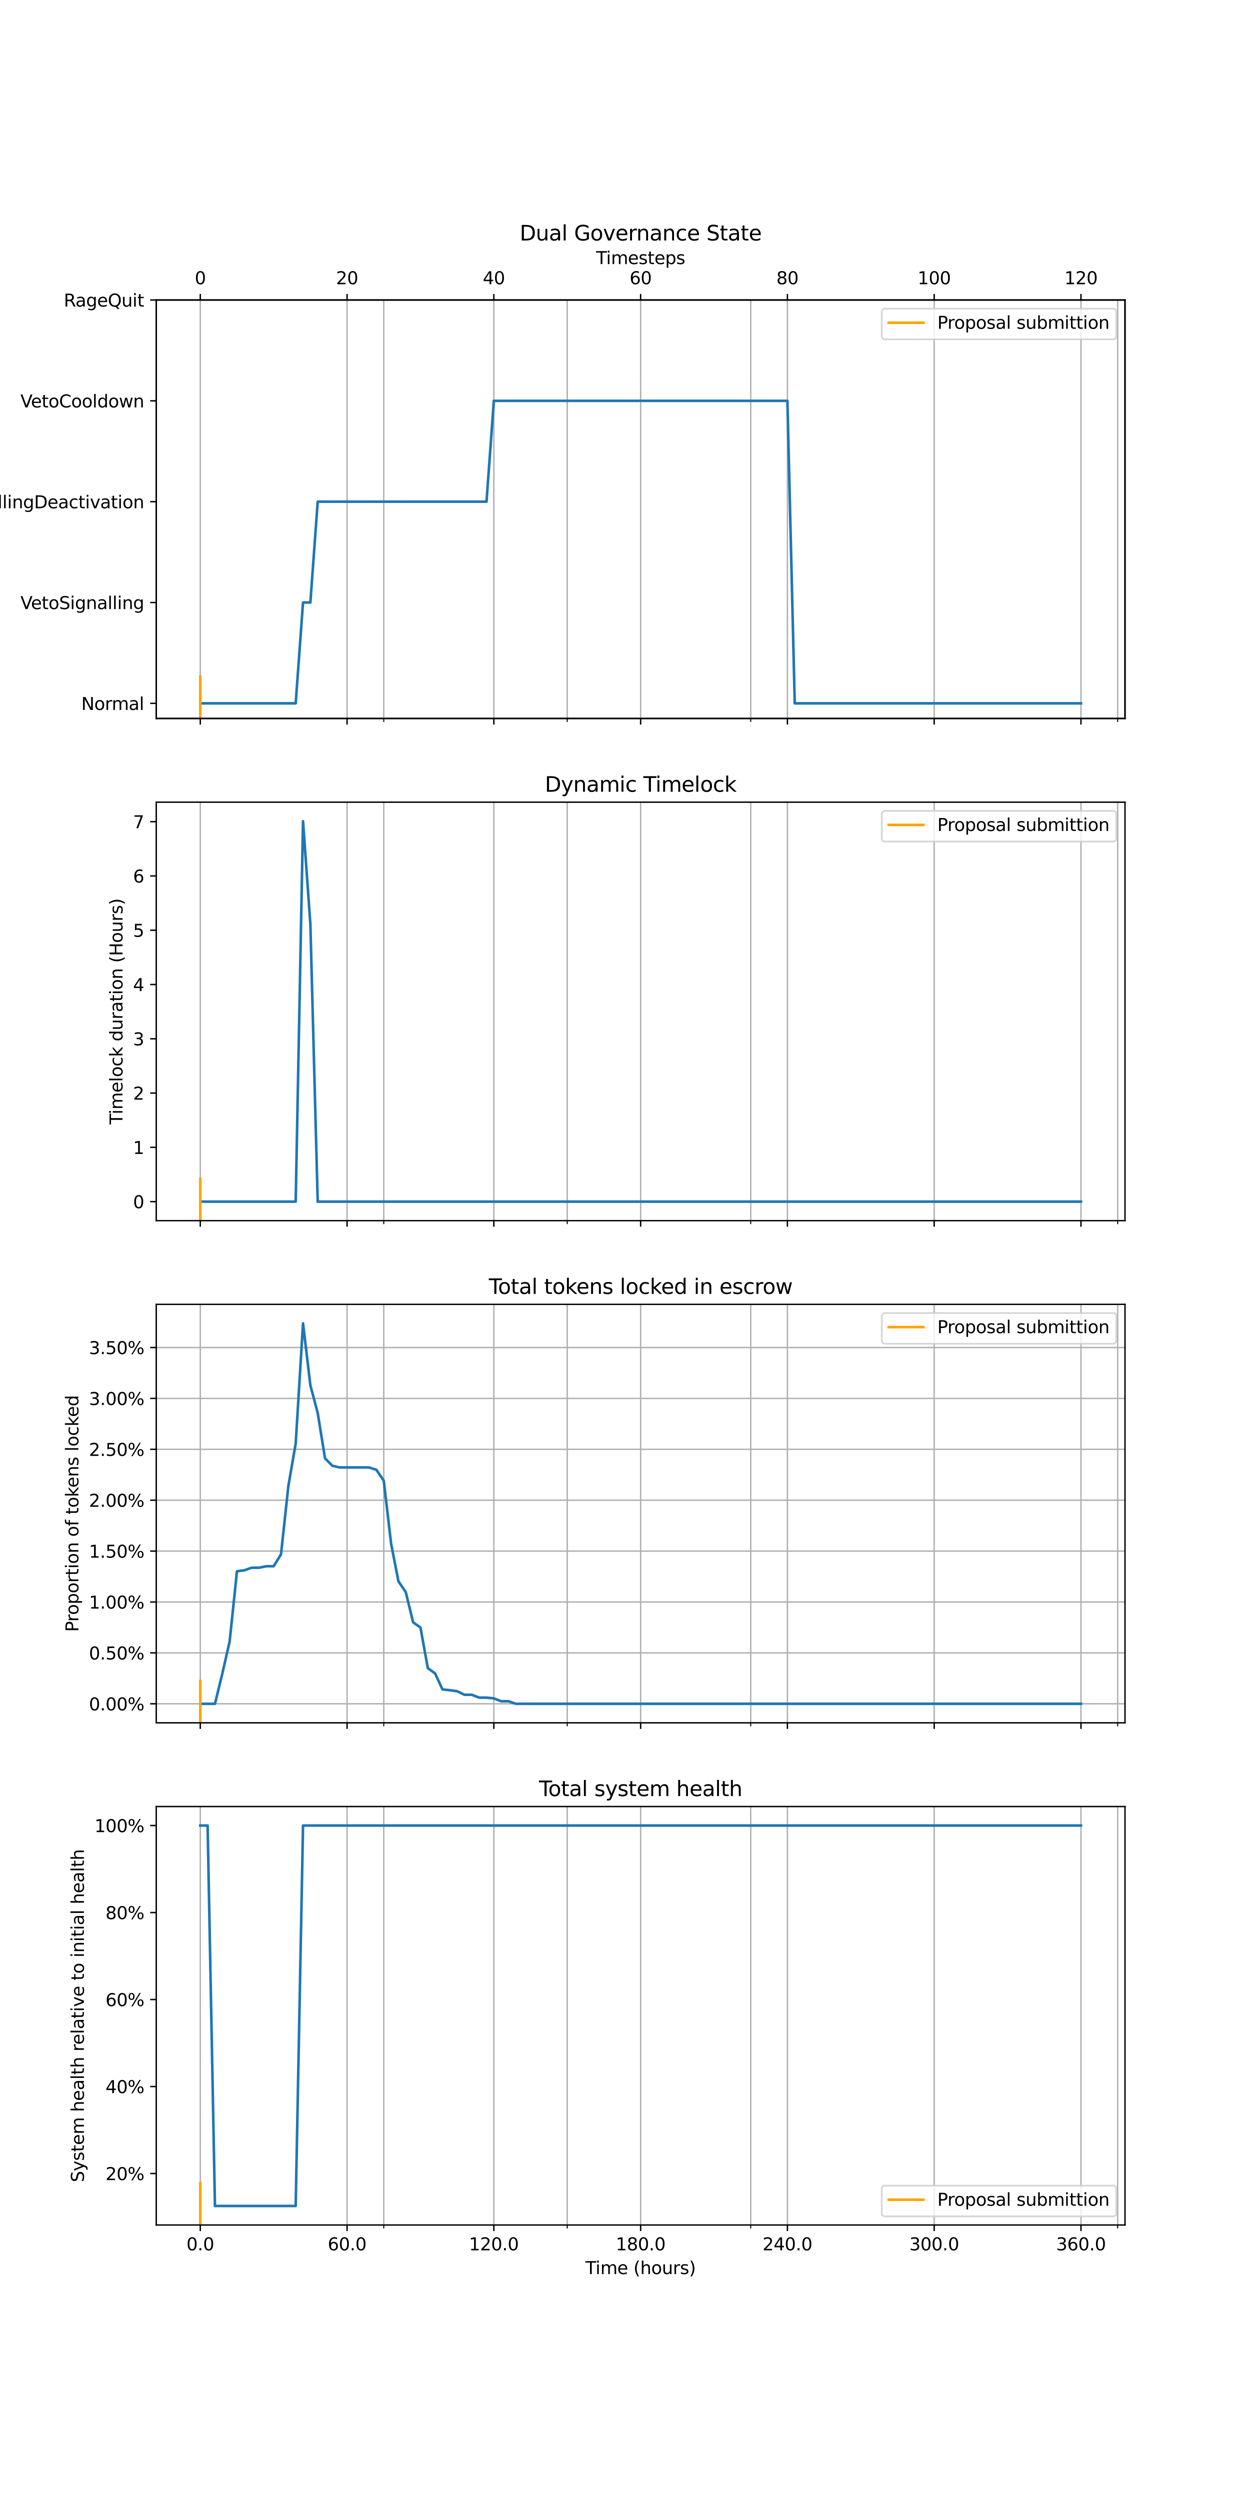 <?xml version="1.0" encoding="utf-8" standalone="no"?>
<!DOCTYPE svg PUBLIC "-//W3C//DTD SVG 1.1//EN"
  "http://www.w3.org/Graphics/SVG/1.1/DTD/svg11.dtd">
<svg xmlns:xlink="http://www.w3.org/1999/xlink" width="720pt" height="1440pt" viewBox="0 0 720 1440" xmlns="http://www.w3.org/2000/svg" version="1.1">
 <defs>
  <style type="text/css">*{stroke-linejoin: round; stroke-linecap: butt}</style>
 </defs>
 <g id="figure_1">
  <g id="patch_1">
   <path d="M 0 1440 
L 720 1440 
L 720 0 
L 0 0 
z
" style="fill: #ffffff"/>
  </g>
  <g id="axes_1">
   <g id="patch_2">
    <path d="M 90 413.843 
L 648 413.843 
L 648 172.8 
L 90 172.8 
z
" style="fill: #ffffff"/>
   </g>
   <g id="PolyCollection_1"/>
   <g id="matplotlib.axis_1">
    <g id="xtick_1">
     <g id="line2d_1">
      <path d="M 115.364 413.843 
L 115.364 172.8 
" clip-path="url(#p5b67c8c5e9)" style="fill: none; stroke: #b0b0b0; stroke-width: 0.8; stroke-linecap: square"/>
     </g>
     <g id="line2d_2">
      <defs>
       <path id="m946ef7871e" d="M 0 0 
L 0 3.5 
" style="stroke: #000000; stroke-width: 0.8"/>
      </defs>
      <g>
       <use xlink:href="#m946ef7871e" x="115.364" y="413.843" style="stroke: #000000; stroke-width: 0.8"/>
      </g>
     </g>
    </g>
    <g id="xtick_2">
     <g id="line2d_3">
      <path d="M 199.909 413.843 
L 199.909 172.8 
" clip-path="url(#p5b67c8c5e9)" style="fill: none; stroke: #b0b0b0; stroke-width: 0.8; stroke-linecap: square"/>
     </g>
     <g id="line2d_4">
      <g>
       <use xlink:href="#m946ef7871e" x="199.909" y="413.843" style="stroke: #000000; stroke-width: 0.8"/>
      </g>
     </g>
    </g>
    <g id="xtick_3">
     <g id="line2d_5">
      <path d="M 284.455 413.843 
L 284.455 172.8 
" clip-path="url(#p5b67c8c5e9)" style="fill: none; stroke: #b0b0b0; stroke-width: 0.8; stroke-linecap: square"/>
     </g>
     <g id="line2d_6">
      <g>
       <use xlink:href="#m946ef7871e" x="284.455" y="413.843" style="stroke: #000000; stroke-width: 0.8"/>
      </g>
     </g>
    </g>
    <g id="xtick_4">
     <g id="line2d_7">
      <path d="M 369 413.843 
L 369 172.8 
" clip-path="url(#p5b67c8c5e9)" style="fill: none; stroke: #b0b0b0; stroke-width: 0.8; stroke-linecap: square"/>
     </g>
     <g id="line2d_8">
      <g>
       <use xlink:href="#m946ef7871e" x="369" y="413.843" style="stroke: #000000; stroke-width: 0.8"/>
      </g>
     </g>
    </g>
    <g id="xtick_5">
     <g id="line2d_9">
      <path d="M 453.545 413.843 
L 453.545 172.8 
" clip-path="url(#p5b67c8c5e9)" style="fill: none; stroke: #b0b0b0; stroke-width: 0.8; stroke-linecap: square"/>
     </g>
     <g id="line2d_10">
      <g>
       <use xlink:href="#m946ef7871e" x="453.545" y="413.843" style="stroke: #000000; stroke-width: 0.8"/>
      </g>
     </g>
    </g>
    <g id="xtick_6">
     <g id="line2d_11">
      <path d="M 538.091 413.843 
L 538.091 172.8 
" clip-path="url(#p5b67c8c5e9)" style="fill: none; stroke: #b0b0b0; stroke-width: 0.8; stroke-linecap: square"/>
     </g>
     <g id="line2d_12">
      <g>
       <use xlink:href="#m946ef7871e" x="538.091" y="413.843" style="stroke: #000000; stroke-width: 0.8"/>
      </g>
     </g>
    </g>
    <g id="xtick_7">
     <g id="line2d_13">
      <path d="M 622.636 413.843 
L 622.636 172.8 
" clip-path="url(#p5b67c8c5e9)" style="fill: none; stroke: #b0b0b0; stroke-width: 0.8; stroke-linecap: square"/>
     </g>
     <g id="line2d_14">
      <g>
       <use xlink:href="#m946ef7871e" x="622.636" y="413.843" style="stroke: #000000; stroke-width: 0.8"/>
      </g>
     </g>
    </g>
    <g id="xtick_8">
     <g id="line2d_15">
      <path d="M 221.045 413.843 
L 221.045 172.8 
" clip-path="url(#p5b67c8c5e9)" style="fill: none; stroke: #b0b0b0; stroke-width: 0.8; stroke-linecap: square"/>
     </g>
     <g id="line2d_16">
      <defs>
       <path id="mec12efe3af" d="M 0 0 
L 0 2 
" style="stroke: #000000; stroke-width: 0.6"/>
      </defs>
      <g>
       <use xlink:href="#mec12efe3af" x="221.045" y="413.843" style="stroke: #000000; stroke-width: 0.6"/>
      </g>
     </g>
    </g>
    <g id="xtick_9">
     <g id="line2d_17">
      <path d="M 326.727 413.843 
L 326.727 172.8 
" clip-path="url(#p5b67c8c5e9)" style="fill: none; stroke: #b0b0b0; stroke-width: 0.8; stroke-linecap: square"/>
     </g>
     <g id="line2d_18">
      <g>
       <use xlink:href="#mec12efe3af" x="326.727" y="413.843" style="stroke: #000000; stroke-width: 0.6"/>
      </g>
     </g>
    </g>
    <g id="xtick_10">
     <g id="line2d_19">
      <path d="M 432.409 413.843 
L 432.409 172.8 
" clip-path="url(#p5b67c8c5e9)" style="fill: none; stroke: #b0b0b0; stroke-width: 0.8; stroke-linecap: square"/>
     </g>
     <g id="line2d_20">
      <g>
       <use xlink:href="#mec12efe3af" x="432.409" y="413.843" style="stroke: #000000; stroke-width: 0.6"/>
      </g>
     </g>
    </g>
    <g id="xtick_11">
     <g id="line2d_21">
      <path d="M 643.773 413.843 
L 643.773 172.8 
" clip-path="url(#p5b67c8c5e9)" style="fill: none; stroke: #b0b0b0; stroke-width: 0.8; stroke-linecap: square"/>
     </g>
     <g id="line2d_22">
      <g>
       <use xlink:href="#mec12efe3af" x="643.773" y="413.843" style="stroke: #000000; stroke-width: 0.6"/>
      </g>
     </g>
    </g>
   </g>
   <g id="matplotlib.axis_2">
    <g id="ytick_1">
     <g id="line2d_23">
      <defs>
       <path id="m910eb662f8" d="M 0 0 
L -3.5 0 
" style="stroke: #000000; stroke-width: 0.8"/>
      </defs>
      <g>
       <use xlink:href="#m910eb662f8" x="90" y="405.131" style="stroke: #000000; stroke-width: 0.8"/>
      </g>
     </g>
     <g id="text_1">
      <!-- Normal -->
      <g transform="translate(46.817 408.93) scale(0.1 -0.1)">
       <defs>
        <path id="DejaVuSans-4e" d="M 628 4666 
L 1478 4666 
L 3547 763 
L 3547 4666 
L 4159 4666 
L 4159 0 
L 3309 0 
L 1241 3903 
L 1241 0 
L 628 0 
L 628 4666 
z
" transform="scale(0.016)"/>
        <path id="DejaVuSans-6f" d="M 1959 3097 
Q 1497 3097 1228 2736 
Q 959 2375 959 1747 
Q 959 1119 1226 758 
Q 1494 397 1959 397 
Q 2419 397 2687 759 
Q 2956 1122 2956 1747 
Q 2956 2369 2687 2733 
Q 2419 3097 1959 3097 
z
M 1959 3584 
Q 2709 3584 3137 3096 
Q 3566 2609 3566 1747 
Q 3566 888 3137 398 
Q 2709 -91 1959 -91 
Q 1206 -91 779 398 
Q 353 888 353 1747 
Q 353 2609 779 3096 
Q 1206 3584 1959 3584 
z
" transform="scale(0.016)"/>
        <path id="DejaVuSans-72" d="M 2631 2963 
Q 2534 3019 2420 3045 
Q 2306 3072 2169 3072 
Q 1681 3072 1420 2755 
Q 1159 2438 1159 1844 
L 1159 0 
L 581 0 
L 581 3500 
L 1159 3500 
L 1159 2956 
Q 1341 3275 1631 3429 
Q 1922 3584 2338 3584 
Q 2397 3584 2469 3576 
Q 2541 3569 2628 3553 
L 2631 2963 
z
" transform="scale(0.016)"/>
        <path id="DejaVuSans-6d" d="M 3328 2828 
Q 3544 3216 3844 3400 
Q 4144 3584 4550 3584 
Q 5097 3584 5394 3201 
Q 5691 2819 5691 2113 
L 5691 0 
L 5113 0 
L 5113 2094 
Q 5113 2597 4934 2840 
Q 4756 3084 4391 3084 
Q 3944 3084 3684 2787 
Q 3425 2491 3425 1978 
L 3425 0 
L 2847 0 
L 2847 2094 
Q 2847 2600 2669 2842 
Q 2491 3084 2119 3084 
Q 1678 3084 1418 2786 
Q 1159 2488 1159 1978 
L 1159 0 
L 581 0 
L 581 3500 
L 1159 3500 
L 1159 2956 
Q 1356 3278 1631 3431 
Q 1906 3584 2284 3584 
Q 2666 3584 2933 3390 
Q 3200 3197 3328 2828 
z
" transform="scale(0.016)"/>
        <path id="DejaVuSans-61" d="M 2194 1759 
Q 1497 1759 1228 1600 
Q 959 1441 959 1056 
Q 959 750 1161 570 
Q 1363 391 1709 391 
Q 2188 391 2477 730 
Q 2766 1069 2766 1631 
L 2766 1759 
L 2194 1759 
z
M 3341 1997 
L 3341 0 
L 2766 0 
L 2766 531 
Q 2569 213 2275 61 
Q 1981 -91 1556 -91 
Q 1019 -91 701 211 
Q 384 513 384 1019 
Q 384 1609 779 1909 
Q 1175 2209 1959 2209 
L 2766 2209 
L 2766 2266 
Q 2766 2663 2505 2880 
Q 2244 3097 1772 3097 
Q 1472 3097 1187 3025 
Q 903 2953 641 2809 
L 641 3341 
Q 956 3463 1253 3523 
Q 1550 3584 1831 3584 
Q 2591 3584 2966 3190 
Q 3341 2797 3341 1997 
z
" transform="scale(0.016)"/>
        <path id="DejaVuSans-6c" d="M 603 4863 
L 1178 4863 
L 1178 0 
L 603 0 
L 603 4863 
z
" transform="scale(0.016)"/>
       </defs>
       <use xlink:href="#DejaVuSans-4e"/>
       <use xlink:href="#DejaVuSans-6f" x="74.805"/>
       <use xlink:href="#DejaVuSans-72" x="135.986"/>
       <use xlink:href="#DejaVuSans-6d" x="175.35"/>
       <use xlink:href="#DejaVuSans-61" x="272.762"/>
       <use xlink:href="#DejaVuSans-6c" x="334.041"/>
      </g>
     </g>
    </g>
    <g id="ytick_2">
     <g id="line2d_24">
      <g>
       <use xlink:href="#m910eb662f8" x="90" y="347.048" style="stroke: #000000; stroke-width: 0.8"/>
      </g>
     </g>
     <g id="text_2">
      <!-- VetoSignalling -->
      <g transform="translate(11.781 350.848) scale(0.1 -0.1)">
       <defs>
        <path id="DejaVuSans-56" d="M 1831 0 
L 50 4666 
L 709 4666 
L 2188 738 
L 3669 4666 
L 4325 4666 
L 2547 0 
L 1831 0 
z
" transform="scale(0.016)"/>
        <path id="DejaVuSans-65" d="M 3597 1894 
L 3597 1613 
L 953 1613 
Q 991 1019 1311 708 
Q 1631 397 2203 397 
Q 2534 397 2845 478 
Q 3156 559 3463 722 
L 3463 178 
Q 3153 47 2828 -22 
Q 2503 -91 2169 -91 
Q 1331 -91 842 396 
Q 353 884 353 1716 
Q 353 2575 817 3079 
Q 1281 3584 2069 3584 
Q 2775 3584 3186 3129 
Q 3597 2675 3597 1894 
z
M 3022 2063 
Q 3016 2534 2758 2815 
Q 2500 3097 2075 3097 
Q 1594 3097 1305 2825 
Q 1016 2553 972 2059 
L 3022 2063 
z
" transform="scale(0.016)"/>
        <path id="DejaVuSans-74" d="M 1172 4494 
L 1172 3500 
L 2356 3500 
L 2356 3053 
L 1172 3053 
L 1172 1153 
Q 1172 725 1289 603 
Q 1406 481 1766 481 
L 2356 481 
L 2356 0 
L 1766 0 
Q 1100 0 847 248 
Q 594 497 594 1153 
L 594 3053 
L 172 3053 
L 172 3500 
L 594 3500 
L 594 4494 
L 1172 4494 
z
" transform="scale(0.016)"/>
        <path id="DejaVuSans-53" d="M 3425 4513 
L 3425 3897 
Q 3066 4069 2747 4153 
Q 2428 4238 2131 4238 
Q 1616 4238 1336 4038 
Q 1056 3838 1056 3469 
Q 1056 3159 1242 3001 
Q 1428 2844 1947 2747 
L 2328 2669 
Q 3034 2534 3370 2195 
Q 3706 1856 3706 1288 
Q 3706 609 3251 259 
Q 2797 -91 1919 -91 
Q 1588 -91 1214 -16 
Q 841 59 441 206 
L 441 856 
Q 825 641 1194 531 
Q 1563 422 1919 422 
Q 2459 422 2753 634 
Q 3047 847 3047 1241 
Q 3047 1584 2836 1778 
Q 2625 1972 2144 2069 
L 1759 2144 
Q 1053 2284 737 2584 
Q 422 2884 422 3419 
Q 422 4038 858 4394 
Q 1294 4750 2059 4750 
Q 2388 4750 2728 4690 
Q 3069 4631 3425 4513 
z
" transform="scale(0.016)"/>
        <path id="DejaVuSans-69" d="M 603 3500 
L 1178 3500 
L 1178 0 
L 603 0 
L 603 3500 
z
M 603 4863 
L 1178 4863 
L 1178 4134 
L 603 4134 
L 603 4863 
z
" transform="scale(0.016)"/>
        <path id="DejaVuSans-67" d="M 2906 1791 
Q 2906 2416 2648 2759 
Q 2391 3103 1925 3103 
Q 1463 3103 1205 2759 
Q 947 2416 947 1791 
Q 947 1169 1205 825 
Q 1463 481 1925 481 
Q 2391 481 2648 825 
Q 2906 1169 2906 1791 
z
M 3481 434 
Q 3481 -459 3084 -895 
Q 2688 -1331 1869 -1331 
Q 1566 -1331 1297 -1286 
Q 1028 -1241 775 -1147 
L 775 -588 
Q 1028 -725 1275 -790 
Q 1522 -856 1778 -856 
Q 2344 -856 2625 -561 
Q 2906 -266 2906 331 
L 2906 616 
Q 2728 306 2450 153 
Q 2172 0 1784 0 
Q 1141 0 747 490 
Q 353 981 353 1791 
Q 353 2603 747 3093 
Q 1141 3584 1784 3584 
Q 2172 3584 2450 3431 
Q 2728 3278 2906 2969 
L 2906 3500 
L 3481 3500 
L 3481 434 
z
" transform="scale(0.016)"/>
        <path id="DejaVuSans-6e" d="M 3513 2113 
L 3513 0 
L 2938 0 
L 2938 2094 
Q 2938 2591 2744 2837 
Q 2550 3084 2163 3084 
Q 1697 3084 1428 2787 
Q 1159 2491 1159 1978 
L 1159 0 
L 581 0 
L 581 3500 
L 1159 3500 
L 1159 2956 
Q 1366 3272 1645 3428 
Q 1925 3584 2291 3584 
Q 2894 3584 3203 3211 
Q 3513 2838 3513 2113 
z
" transform="scale(0.016)"/>
       </defs>
       <use xlink:href="#DejaVuSans-56"/>
       <use xlink:href="#DejaVuSans-65" x="60.658"/>
       <use xlink:href="#DejaVuSans-74" x="122.182"/>
       <use xlink:href="#DejaVuSans-6f" x="161.391"/>
       <use xlink:href="#DejaVuSans-53" x="222.572"/>
       <use xlink:href="#DejaVuSans-69" x="286.049"/>
       <use xlink:href="#DejaVuSans-67" x="313.832"/>
       <use xlink:href="#DejaVuSans-6e" x="377.309"/>
       <use xlink:href="#DejaVuSans-61" x="440.688"/>
       <use xlink:href="#DejaVuSans-6c" x="501.967"/>
       <use xlink:href="#DejaVuSans-6c" x="529.75"/>
       <use xlink:href="#DejaVuSans-69" x="557.533"/>
       <use xlink:href="#DejaVuSans-6e" x="585.316"/>
       <use xlink:href="#DejaVuSans-67" x="648.695"/>
      </g>
     </g>
    </g>
    <g id="ytick_3">
     <g id="line2d_25">
      <g>
       <use xlink:href="#m910eb662f8" x="90" y="288.966" style="stroke: #000000; stroke-width: 0.8"/>
      </g>
     </g>
     <g id="text_3">
      <!-- VetoSignallingDeactivation -->
      <g transform="translate(-51.598 292.765) scale(0.1 -0.1)">
       <defs>
        <path id="DejaVuSans-44" d="M 1259 4147 
L 1259 519 
L 2022 519 
Q 2988 519 3436 956 
Q 3884 1394 3884 2338 
Q 3884 3275 3436 3711 
Q 2988 4147 2022 4147 
L 1259 4147 
z
M 628 4666 
L 1925 4666 
Q 3281 4666 3915 4102 
Q 4550 3538 4550 2338 
Q 4550 1131 3912 565 
Q 3275 0 1925 0 
L 628 0 
L 628 4666 
z
" transform="scale(0.016)"/>
        <path id="DejaVuSans-63" d="M 3122 3366 
L 3122 2828 
Q 2878 2963 2633 3030 
Q 2388 3097 2138 3097 
Q 1578 3097 1268 2742 
Q 959 2388 959 1747 
Q 959 1106 1268 751 
Q 1578 397 2138 397 
Q 2388 397 2633 464 
Q 2878 531 3122 666 
L 3122 134 
Q 2881 22 2623 -34 
Q 2366 -91 2075 -91 
Q 1284 -91 818 406 
Q 353 903 353 1747 
Q 353 2603 823 3093 
Q 1294 3584 2113 3584 
Q 2378 3584 2631 3529 
Q 2884 3475 3122 3366 
z
" transform="scale(0.016)"/>
        <path id="DejaVuSans-76" d="M 191 3500 
L 800 3500 
L 1894 563 
L 2988 3500 
L 3597 3500 
L 2284 0 
L 1503 0 
L 191 3500 
z
" transform="scale(0.016)"/>
       </defs>
       <use xlink:href="#DejaVuSans-56"/>
       <use xlink:href="#DejaVuSans-65" x="60.658"/>
       <use xlink:href="#DejaVuSans-74" x="122.182"/>
       <use xlink:href="#DejaVuSans-6f" x="161.391"/>
       <use xlink:href="#DejaVuSans-53" x="222.572"/>
       <use xlink:href="#DejaVuSans-69" x="286.049"/>
       <use xlink:href="#DejaVuSans-67" x="313.832"/>
       <use xlink:href="#DejaVuSans-6e" x="377.309"/>
       <use xlink:href="#DejaVuSans-61" x="440.688"/>
       <use xlink:href="#DejaVuSans-6c" x="501.967"/>
       <use xlink:href="#DejaVuSans-6c" x="529.75"/>
       <use xlink:href="#DejaVuSans-69" x="557.533"/>
       <use xlink:href="#DejaVuSans-6e" x="585.316"/>
       <use xlink:href="#DejaVuSans-67" x="648.695"/>
       <use xlink:href="#DejaVuSans-44" x="712.172"/>
       <use xlink:href="#DejaVuSans-65" x="789.174"/>
       <use xlink:href="#DejaVuSans-61" x="850.697"/>
       <use xlink:href="#DejaVuSans-63" x="911.977"/>
       <use xlink:href="#DejaVuSans-74" x="966.957"/>
       <use xlink:href="#DejaVuSans-69" x="1006.166"/>
       <use xlink:href="#DejaVuSans-76" x="1033.949"/>
       <use xlink:href="#DejaVuSans-61" x="1093.129"/>
       <use xlink:href="#DejaVuSans-74" x="1154.408"/>
       <use xlink:href="#DejaVuSans-69" x="1193.617"/>
       <use xlink:href="#DejaVuSans-6f" x="1221.4"/>
       <use xlink:href="#DejaVuSans-6e" x="1282.582"/>
      </g>
     </g>
    </g>
    <g id="ytick_4">
     <g id="line2d_26">
      <g>
       <use xlink:href="#m910eb662f8" x="90" y="230.883" style="stroke: #000000; stroke-width: 0.8"/>
      </g>
     </g>
     <g id="text_4">
      <!-- VetoCooldown -->
      <g transform="translate(11.761 234.682) scale(0.1 -0.1)">
       <defs>
        <path id="DejaVuSans-43" d="M 4122 4306 
L 4122 3641 
Q 3803 3938 3442 4084 
Q 3081 4231 2675 4231 
Q 1875 4231 1450 3742 
Q 1025 3253 1025 2328 
Q 1025 1406 1450 917 
Q 1875 428 2675 428 
Q 3081 428 3442 575 
Q 3803 722 4122 1019 
L 4122 359 
Q 3791 134 3420 21 
Q 3050 -91 2638 -91 
Q 1578 -91 968 557 
Q 359 1206 359 2328 
Q 359 3453 968 4101 
Q 1578 4750 2638 4750 
Q 3056 4750 3426 4639 
Q 3797 4528 4122 4306 
z
" transform="scale(0.016)"/>
        <path id="DejaVuSans-64" d="M 2906 2969 
L 2906 4863 
L 3481 4863 
L 3481 0 
L 2906 0 
L 2906 525 
Q 2725 213 2448 61 
Q 2172 -91 1784 -91 
Q 1150 -91 751 415 
Q 353 922 353 1747 
Q 353 2572 751 3078 
Q 1150 3584 1784 3584 
Q 2172 3584 2448 3432 
Q 2725 3281 2906 2969 
z
M 947 1747 
Q 947 1113 1208 752 
Q 1469 391 1925 391 
Q 2381 391 2643 752 
Q 2906 1113 2906 1747 
Q 2906 2381 2643 2742 
Q 2381 3103 1925 3103 
Q 1469 3103 1208 2742 
Q 947 2381 947 1747 
z
" transform="scale(0.016)"/>
        <path id="DejaVuSans-77" d="M 269 3500 
L 844 3500 
L 1563 769 
L 2278 3500 
L 2956 3500 
L 3675 769 
L 4391 3500 
L 4966 3500 
L 4050 0 
L 3372 0 
L 2619 2869 
L 1863 0 
L 1184 0 
L 269 3500 
z
" transform="scale(0.016)"/>
       </defs>
       <use xlink:href="#DejaVuSans-56"/>
       <use xlink:href="#DejaVuSans-65" x="60.658"/>
       <use xlink:href="#DejaVuSans-74" x="122.182"/>
       <use xlink:href="#DejaVuSans-6f" x="161.391"/>
       <use xlink:href="#DejaVuSans-43" x="222.572"/>
       <use xlink:href="#DejaVuSans-6f" x="292.396"/>
       <use xlink:href="#DejaVuSans-6f" x="353.578"/>
       <use xlink:href="#DejaVuSans-6c" x="414.76"/>
       <use xlink:href="#DejaVuSans-64" x="442.543"/>
       <use xlink:href="#DejaVuSans-6f" x="506.02"/>
       <use xlink:href="#DejaVuSans-77" x="567.201"/>
       <use xlink:href="#DejaVuSans-6e" x="648.988"/>
      </g>
     </g>
    </g>
    <g id="ytick_5">
     <g id="line2d_27">
      <g>
       <use xlink:href="#m910eb662f8" x="90" y="172.8" style="stroke: #000000; stroke-width: 0.8"/>
      </g>
     </g>
     <g id="text_5">
      <!-- RageQuit -->
      <g transform="translate(36.739 176.599) scale(0.1 -0.1)">
       <defs>
        <path id="DejaVuSans-52" d="M 2841 2188 
Q 3044 2119 3236 1894 
Q 3428 1669 3622 1275 
L 4263 0 
L 3584 0 
L 2988 1197 
Q 2756 1666 2539 1819 
Q 2322 1972 1947 1972 
L 1259 1972 
L 1259 0 
L 628 0 
L 628 4666 
L 2053 4666 
Q 2853 4666 3247 4331 
Q 3641 3997 3641 3322 
Q 3641 2881 3436 2590 
Q 3231 2300 2841 2188 
z
M 1259 4147 
L 1259 2491 
L 2053 2491 
Q 2509 2491 2742 2702 
Q 2975 2913 2975 3322 
Q 2975 3731 2742 3939 
Q 2509 4147 2053 4147 
L 1259 4147 
z
" transform="scale(0.016)"/>
        <path id="DejaVuSans-51" d="M 2522 4238 
Q 1834 4238 1429 3725 
Q 1025 3213 1025 2328 
Q 1025 1447 1429 934 
Q 1834 422 2522 422 
Q 3209 422 3611 934 
Q 4013 1447 4013 2328 
Q 4013 3213 3611 3725 
Q 3209 4238 2522 4238 
z
M 3406 84 
L 4238 -825 
L 3475 -825 
L 2784 -78 
Q 2681 -84 2626 -87 
Q 2572 -91 2522 -91 
Q 1538 -91 948 567 
Q 359 1225 359 2328 
Q 359 3434 948 4092 
Q 1538 4750 2522 4750 
Q 3503 4750 4090 4092 
Q 4678 3434 4678 2328 
Q 4678 1516 4351 937 
Q 4025 359 3406 84 
z
" transform="scale(0.016)"/>
        <path id="DejaVuSans-75" d="M 544 1381 
L 544 3500 
L 1119 3500 
L 1119 1403 
Q 1119 906 1312 657 
Q 1506 409 1894 409 
Q 2359 409 2629 706 
Q 2900 1003 2900 1516 
L 2900 3500 
L 3475 3500 
L 3475 0 
L 2900 0 
L 2900 538 
Q 2691 219 2414 64 
Q 2138 -91 1772 -91 
Q 1169 -91 856 284 
Q 544 659 544 1381 
z
M 1991 3584 
L 1991 3584 
z
" transform="scale(0.016)"/>
       </defs>
       <use xlink:href="#DejaVuSans-52"/>
       <use xlink:href="#DejaVuSans-61" x="67.232"/>
       <use xlink:href="#DejaVuSans-67" x="128.512"/>
       <use xlink:href="#DejaVuSans-65" x="191.988"/>
       <use xlink:href="#DejaVuSans-51" x="253.512"/>
       <use xlink:href="#DejaVuSans-75" x="332.223"/>
       <use xlink:href="#DejaVuSans-69" x="395.602"/>
       <use xlink:href="#DejaVuSans-74" x="423.385"/>
      </g>
     </g>
    </g>
   </g>
   <g id="line2d_28">
    <path d="M 115.364 405.131 
L 119.591 405.131 
L 123.818 405.131 
L 128.045 405.131 
L 132.273 405.131 
L 136.5 405.131 
L 140.727 405.131 
L 144.955 405.131 
L 149.182 405.131 
L 153.409 405.131 
L 157.636 405.131 
L 161.864 405.131 
L 166.091 405.131 
L 170.318 405.131 
L 174.545 347.048 
L 178.773 347.048 
L 183 288.966 
L 187.227 288.966 
L 191.455 288.966 
L 195.682 288.966 
L 199.909 288.966 
L 204.136 288.966 
L 208.364 288.966 
L 212.591 288.966 
L 216.818 288.966 
L 221.045 288.966 
L 225.273 288.966 
L 229.5 288.966 
L 233.727 288.966 
L 237.955 288.966 
L 242.182 288.966 
L 246.409 288.966 
L 250.636 288.966 
L 254.864 288.966 
L 259.091 288.966 
L 263.318 288.966 
L 267.545 288.966 
L 271.773 288.966 
L 276 288.966 
L 280.227 288.966 
L 284.455 230.883 
L 288.682 230.883 
L 292.909 230.883 
L 297.136 230.883 
L 301.364 230.883 
L 305.591 230.883 
L 309.818 230.883 
L 314.045 230.883 
L 318.273 230.883 
L 322.5 230.883 
L 326.727 230.883 
L 330.955 230.883 
L 335.182 230.883 
L 339.409 230.883 
L 343.636 230.883 
L 347.864 230.883 
L 352.091 230.883 
L 356.318 230.883 
L 360.545 230.883 
L 364.773 230.883 
L 369 230.883 
L 373.227 230.883 
L 377.455 230.883 
L 381.682 230.883 
L 385.909 230.883 
L 390.136 230.883 
L 394.364 230.883 
L 398.591 230.883 
L 402.818 230.883 
L 407.045 230.883 
L 411.273 230.883 
L 415.5 230.883 
L 419.727 230.883 
L 423.955 230.883 
L 428.182 230.883 
L 432.409 230.883 
L 436.636 230.883 
L 440.864 230.883 
L 445.091 230.883 
L 449.318 230.883 
L 453.545 230.883 
L 457.773 405.131 
L 462 405.131 
L 466.227 405.131 
L 470.455 405.131 
L 474.682 405.131 
L 478.909 405.131 
L 483.136 405.131 
L 487.364 405.131 
L 491.591 405.131 
L 495.818 405.131 
L 500.045 405.131 
L 504.273 405.131 
L 508.5 405.131 
L 512.727 405.131 
L 516.955 405.131 
L 521.182 405.131 
L 525.409 405.131 
L 529.636 405.131 
L 533.864 405.131 
L 538.091 405.131 
L 542.318 405.131 
L 546.545 405.131 
L 550.773 405.131 
L 555 405.131 
L 559.227 405.131 
L 563.455 405.131 
L 567.682 405.131 
L 571.909 405.131 
L 576.136 405.131 
L 580.364 405.131 
L 584.591 405.131 
L 588.818 405.131 
L 593.045 405.131 
L 597.273 405.131 
L 601.5 405.131 
L 605.727 405.131 
L 609.955 405.131 
L 614.182 405.131 
L 618.409 405.131 
L 622.636 405.131 
" clip-path="url(#p5b67c8c5e9)" style="fill: none; stroke: #1f77b4; stroke-width: 1.5; stroke-linecap: square"/>
   </g>
   <g id="line2d_29">
    <path d="M 115.364 413.843 
L 115.364 389.739 
" clip-path="url(#p5b67c8c5e9)" style="fill: none; stroke: #ffa500; stroke-width: 1.5; stroke-linecap: square"/>
   </g>
   <g id="line2d_30"/>
   <g id="patch_3">
    <path d="M 90 413.843 
L 90 172.8 
" style="fill: none; stroke: #000000; stroke-width: 0.8; stroke-linejoin: miter; stroke-linecap: square"/>
   </g>
   <g id="patch_4">
    <path d="M 648 413.843 
L 648 172.8 
" style="fill: none; stroke: #000000; stroke-width: 0.8; stroke-linejoin: miter; stroke-linecap: square"/>
   </g>
   <g id="patch_5">
    <path d="M 90 413.843 
L 648 413.843 
" style="fill: none; stroke: #000000; stroke-width: 0.8; stroke-linejoin: miter; stroke-linecap: square"/>
   </g>
   <g id="patch_6">
    <path d="M 90 172.8 
L 648 172.8 
" style="fill: none; stroke: #000000; stroke-width: 0.8; stroke-linejoin: miter; stroke-linecap: square"/>
   </g>
   <g id="text_6">
    <!-- Dual Governance State -->
    <g transform="translate(299.34 138.523) scale(0.12 -0.12)">
     <defs>
      <path id="DejaVuSans-20" transform="scale(0.016)"/>
      <path id="DejaVuSans-47" d="M 3809 666 
L 3809 1919 
L 2778 1919 
L 2778 2438 
L 4434 2438 
L 4434 434 
Q 4069 175 3628 42 
Q 3188 -91 2688 -91 
Q 1594 -91 976 548 
Q 359 1188 359 2328 
Q 359 3472 976 4111 
Q 1594 4750 2688 4750 
Q 3144 4750 3555 4637 
Q 3966 4525 4313 4306 
L 4313 3634 
Q 3963 3931 3569 4081 
Q 3175 4231 2741 4231 
Q 1884 4231 1454 3753 
Q 1025 3275 1025 2328 
Q 1025 1384 1454 906 
Q 1884 428 2741 428 
Q 3075 428 3337 486 
Q 3600 544 3809 666 
z
" transform="scale(0.016)"/>
     </defs>
     <use xlink:href="#DejaVuSans-44"/>
     <use xlink:href="#DejaVuSans-75" x="77.002"/>
     <use xlink:href="#DejaVuSans-61" x="140.381"/>
     <use xlink:href="#DejaVuSans-6c" x="201.66"/>
     <use xlink:href="#DejaVuSans-20" x="229.443"/>
     <use xlink:href="#DejaVuSans-47" x="261.23"/>
     <use xlink:href="#DejaVuSans-6f" x="338.721"/>
     <use xlink:href="#DejaVuSans-76" x="399.902"/>
     <use xlink:href="#DejaVuSans-65" x="459.082"/>
     <use xlink:href="#DejaVuSans-72" x="520.605"/>
     <use xlink:href="#DejaVuSans-6e" x="559.969"/>
     <use xlink:href="#DejaVuSans-61" x="623.348"/>
     <use xlink:href="#DejaVuSans-6e" x="684.627"/>
     <use xlink:href="#DejaVuSans-63" x="748.006"/>
     <use xlink:href="#DejaVuSans-65" x="802.986"/>
     <use xlink:href="#DejaVuSans-20" x="864.51"/>
     <use xlink:href="#DejaVuSans-53" x="896.297"/>
     <use xlink:href="#DejaVuSans-74" x="959.773"/>
     <use xlink:href="#DejaVuSans-61" x="998.982"/>
     <use xlink:href="#DejaVuSans-74" x="1060.262"/>
     <use xlink:href="#DejaVuSans-65" x="1099.471"/>
    </g>
   </g>
   <g id="legend_1">
    <g id="patch_7">
     <path d="M 509.891 195.478 
L 641 195.478 
Q 643 195.478 643 193.478 
L 643 179.8 
Q 643 177.8 641 177.8 
L 509.891 177.8 
Q 507.891 177.8 507.891 179.8 
L 507.891 193.478 
Q 507.891 195.478 509.891 195.478 
z
" style="fill: #ffffff; opacity: 0.8; stroke: #cccccc; stroke-linejoin: miter"/>
    </g>
    <g id="line2d_31">
     <path d="M 511.891 185.898 
L 521.891 185.898 
L 531.891 185.898 
" style="fill: none; stroke: #ffa500; stroke-width: 1.5; stroke-linecap: square"/>
    </g>
    <g id="text_7">
     <!-- Proposal submittion -->
     <g transform="translate(539.891 189.398) scale(0.1 -0.1)">
      <defs>
       <path id="DejaVuSans-50" d="M 1259 4147 
L 1259 2394 
L 2053 2394 
Q 2494 2394 2734 2622 
Q 2975 2850 2975 3272 
Q 2975 3691 2734 3919 
Q 2494 4147 2053 4147 
L 1259 4147 
z
M 628 4666 
L 2053 4666 
Q 2838 4666 3239 4311 
Q 3641 3956 3641 3272 
Q 3641 2581 3239 2228 
Q 2838 1875 2053 1875 
L 1259 1875 
L 1259 0 
L 628 0 
L 628 4666 
z
" transform="scale(0.016)"/>
       <path id="DejaVuSans-70" d="M 1159 525 
L 1159 -1331 
L 581 -1331 
L 581 3500 
L 1159 3500 
L 1159 2969 
Q 1341 3281 1617 3432 
Q 1894 3584 2278 3584 
Q 2916 3584 3314 3078 
Q 3713 2572 3713 1747 
Q 3713 922 3314 415 
Q 2916 -91 2278 -91 
Q 1894 -91 1617 61 
Q 1341 213 1159 525 
z
M 3116 1747 
Q 3116 2381 2855 2742 
Q 2594 3103 2138 3103 
Q 1681 3103 1420 2742 
Q 1159 2381 1159 1747 
Q 1159 1113 1420 752 
Q 1681 391 2138 391 
Q 2594 391 2855 752 
Q 3116 1113 3116 1747 
z
" transform="scale(0.016)"/>
       <path id="DejaVuSans-73" d="M 2834 3397 
L 2834 2853 
Q 2591 2978 2328 3040 
Q 2066 3103 1784 3103 
Q 1356 3103 1142 2972 
Q 928 2841 928 2578 
Q 928 2378 1081 2264 
Q 1234 2150 1697 2047 
L 1894 2003 
Q 2506 1872 2764 1633 
Q 3022 1394 3022 966 
Q 3022 478 2636 193 
Q 2250 -91 1575 -91 
Q 1294 -91 989 -36 
Q 684 19 347 128 
L 347 722 
Q 666 556 975 473 
Q 1284 391 1588 391 
Q 1994 391 2212 530 
Q 2431 669 2431 922 
Q 2431 1156 2273 1281 
Q 2116 1406 1581 1522 
L 1381 1569 
Q 847 1681 609 1914 
Q 372 2147 372 2553 
Q 372 3047 722 3315 
Q 1072 3584 1716 3584 
Q 2034 3584 2315 3537 
Q 2597 3491 2834 3397 
z
" transform="scale(0.016)"/>
       <path id="DejaVuSans-62" d="M 3116 1747 
Q 3116 2381 2855 2742 
Q 2594 3103 2138 3103 
Q 1681 3103 1420 2742 
Q 1159 2381 1159 1747 
Q 1159 1113 1420 752 
Q 1681 391 2138 391 
Q 2594 391 2855 752 
Q 3116 1113 3116 1747 
z
M 1159 2969 
Q 1341 3281 1617 3432 
Q 1894 3584 2278 3584 
Q 2916 3584 3314 3078 
Q 3713 2572 3713 1747 
Q 3713 922 3314 415 
Q 2916 -91 2278 -91 
Q 1894 -91 1617 61 
Q 1341 213 1159 525 
L 1159 0 
L 581 0 
L 581 4863 
L 1159 4863 
L 1159 2969 
z
" transform="scale(0.016)"/>
      </defs>
      <use xlink:href="#DejaVuSans-50"/>
      <use xlink:href="#DejaVuSans-72" x="58.553"/>
      <use xlink:href="#DejaVuSans-6f" x="97.416"/>
      <use xlink:href="#DejaVuSans-70" x="158.598"/>
      <use xlink:href="#DejaVuSans-6f" x="222.074"/>
      <use xlink:href="#DejaVuSans-73" x="283.256"/>
      <use xlink:href="#DejaVuSans-61" x="335.355"/>
      <use xlink:href="#DejaVuSans-6c" x="396.635"/>
      <use xlink:href="#DejaVuSans-20" x="424.418"/>
      <use xlink:href="#DejaVuSans-73" x="456.205"/>
      <use xlink:href="#DejaVuSans-75" x="508.305"/>
      <use xlink:href="#DejaVuSans-62" x="571.684"/>
      <use xlink:href="#DejaVuSans-6d" x="635.16"/>
      <use xlink:href="#DejaVuSans-69" x="732.572"/>
      <use xlink:href="#DejaVuSans-74" x="760.355"/>
      <use xlink:href="#DejaVuSans-74" x="799.564"/>
      <use xlink:href="#DejaVuSans-69" x="838.773"/>
      <use xlink:href="#DejaVuSans-6f" x="866.557"/>
      <use xlink:href="#DejaVuSans-6e" x="927.738"/>
     </g>
    </g>
   </g>
  </g>
  <g id="axes_2">
   <g id="patch_8">
    <path d="M 90 703.096 
L 648 703.096 
L 648 462.052 
L 90 462.052 
z
" style="fill: #ffffff"/>
   </g>
   <g id="PolyCollection_2"/>
   <g id="matplotlib.axis_3">
    <g id="xtick_12">
     <g id="line2d_32">
      <path d="M 115.364 703.096 
L 115.364 462.052 
" clip-path="url(#pd55c21b0d4)" style="fill: none; stroke: #b0b0b0; stroke-width: 0.8; stroke-linecap: square"/>
     </g>
     <g id="line2d_33">
      <g>
       <use xlink:href="#m946ef7871e" x="115.364" y="703.096" style="stroke: #000000; stroke-width: 0.8"/>
      </g>
     </g>
    </g>
    <g id="xtick_13">
     <g id="line2d_34">
      <path d="M 199.909 703.096 
L 199.909 462.052 
" clip-path="url(#pd55c21b0d4)" style="fill: none; stroke: #b0b0b0; stroke-width: 0.8; stroke-linecap: square"/>
     </g>
     <g id="line2d_35">
      <g>
       <use xlink:href="#m946ef7871e" x="199.909" y="703.096" style="stroke: #000000; stroke-width: 0.8"/>
      </g>
     </g>
    </g>
    <g id="xtick_14">
     <g id="line2d_36">
      <path d="M 284.455 703.096 
L 284.455 462.052 
" clip-path="url(#pd55c21b0d4)" style="fill: none; stroke: #b0b0b0; stroke-width: 0.8; stroke-linecap: square"/>
     </g>
     <g id="line2d_37">
      <g>
       <use xlink:href="#m946ef7871e" x="284.455" y="703.096" style="stroke: #000000; stroke-width: 0.8"/>
      </g>
     </g>
    </g>
    <g id="xtick_15">
     <g id="line2d_38">
      <path d="M 369 703.096 
L 369 462.052 
" clip-path="url(#pd55c21b0d4)" style="fill: none; stroke: #b0b0b0; stroke-width: 0.8; stroke-linecap: square"/>
     </g>
     <g id="line2d_39">
      <g>
       <use xlink:href="#m946ef7871e" x="369" y="703.096" style="stroke: #000000; stroke-width: 0.8"/>
      </g>
     </g>
    </g>
    <g id="xtick_16">
     <g id="line2d_40">
      <path d="M 453.545 703.096 
L 453.545 462.052 
" clip-path="url(#pd55c21b0d4)" style="fill: none; stroke: #b0b0b0; stroke-width: 0.8; stroke-linecap: square"/>
     </g>
     <g id="line2d_41">
      <g>
       <use xlink:href="#m946ef7871e" x="453.545" y="703.096" style="stroke: #000000; stroke-width: 0.8"/>
      </g>
     </g>
    </g>
    <g id="xtick_17">
     <g id="line2d_42">
      <path d="M 538.091 703.096 
L 538.091 462.052 
" clip-path="url(#pd55c21b0d4)" style="fill: none; stroke: #b0b0b0; stroke-width: 0.8; stroke-linecap: square"/>
     </g>
     <g id="line2d_43">
      <g>
       <use xlink:href="#m946ef7871e" x="538.091" y="703.096" style="stroke: #000000; stroke-width: 0.8"/>
      </g>
     </g>
    </g>
    <g id="xtick_18">
     <g id="line2d_44">
      <path d="M 622.636 703.096 
L 622.636 462.052 
" clip-path="url(#pd55c21b0d4)" style="fill: none; stroke: #b0b0b0; stroke-width: 0.8; stroke-linecap: square"/>
     </g>
     <g id="line2d_45">
      <g>
       <use xlink:href="#m946ef7871e" x="622.636" y="703.096" style="stroke: #000000; stroke-width: 0.8"/>
      </g>
     </g>
    </g>
    <g id="xtick_19">
     <g id="line2d_46">
      <path d="M 221.045 703.096 
L 221.045 462.052 
" clip-path="url(#pd55c21b0d4)" style="fill: none; stroke: #b0b0b0; stroke-width: 0.8; stroke-linecap: square"/>
     </g>
     <g id="line2d_47">
      <g>
       <use xlink:href="#mec12efe3af" x="221.045" y="703.096" style="stroke: #000000; stroke-width: 0.6"/>
      </g>
     </g>
    </g>
    <g id="xtick_20">
     <g id="line2d_48">
      <path d="M 326.727 703.096 
L 326.727 462.052 
" clip-path="url(#pd55c21b0d4)" style="fill: none; stroke: #b0b0b0; stroke-width: 0.8; stroke-linecap: square"/>
     </g>
     <g id="line2d_49">
      <g>
       <use xlink:href="#mec12efe3af" x="326.727" y="703.096" style="stroke: #000000; stroke-width: 0.6"/>
      </g>
     </g>
    </g>
    <g id="xtick_21">
     <g id="line2d_50">
      <path d="M 432.409 703.096 
L 432.409 462.052 
" clip-path="url(#pd55c21b0d4)" style="fill: none; stroke: #b0b0b0; stroke-width: 0.8; stroke-linecap: square"/>
     </g>
     <g id="line2d_51">
      <g>
       <use xlink:href="#mec12efe3af" x="432.409" y="703.096" style="stroke: #000000; stroke-width: 0.6"/>
      </g>
     </g>
    </g>
    <g id="xtick_22">
     <g id="line2d_52">
      <path d="M 643.773 703.096 
L 643.773 462.052 
" clip-path="url(#pd55c21b0d4)" style="fill: none; stroke: #b0b0b0; stroke-width: 0.8; stroke-linecap: square"/>
     </g>
     <g id="line2d_53">
      <g>
       <use xlink:href="#mec12efe3af" x="643.773" y="703.096" style="stroke: #000000; stroke-width: 0.6"/>
      </g>
     </g>
    </g>
   </g>
   <g id="matplotlib.axis_4">
    <g id="ytick_6">
     <g id="line2d_54">
      <g>
       <use xlink:href="#m910eb662f8" x="90" y="692.139" style="stroke: #000000; stroke-width: 0.8"/>
      </g>
     </g>
     <g id="text_8">
      <!-- 0 -->
      <g transform="translate(76.638 695.938) scale(0.1 -0.1)">
       <defs>
        <path id="DejaVuSans-30" d="M 2034 4250 
Q 1547 4250 1301 3770 
Q 1056 3291 1056 2328 
Q 1056 1369 1301 889 
Q 1547 409 2034 409 
Q 2525 409 2770 889 
Q 3016 1369 3016 2328 
Q 3016 3291 2770 3770 
Q 2525 4250 2034 4250 
z
M 2034 4750 
Q 2819 4750 3233 4129 
Q 3647 3509 3647 2328 
Q 3647 1150 3233 529 
Q 2819 -91 2034 -91 
Q 1250 -91 836 529 
Q 422 1150 422 2328 
Q 422 3509 836 4129 
Q 1250 4750 2034 4750 
z
" transform="scale(0.016)"/>
       </defs>
       <use xlink:href="#DejaVuSans-30"/>
      </g>
     </g>
    </g>
    <g id="ytick_7">
     <g id="line2d_55">
      <g>
       <use xlink:href="#m910eb662f8" x="90" y="660.874" style="stroke: #000000; stroke-width: 0.8"/>
      </g>
     </g>
     <g id="text_9">
      <!-- 1 -->
      <g transform="translate(76.638 664.673) scale(0.1 -0.1)">
       <defs>
        <path id="DejaVuSans-31" d="M 794 531 
L 1825 531 
L 1825 4091 
L 703 3866 
L 703 4441 
L 1819 4666 
L 2450 4666 
L 2450 531 
L 3481 531 
L 3481 0 
L 794 0 
L 794 531 
z
" transform="scale(0.016)"/>
       </defs>
       <use xlink:href="#DejaVuSans-31"/>
      </g>
     </g>
    </g>
    <g id="ytick_8">
     <g id="line2d_56">
      <g>
       <use xlink:href="#m910eb662f8" x="90" y="629.608" style="stroke: #000000; stroke-width: 0.8"/>
      </g>
     </g>
     <g id="text_10">
      <!-- 2 -->
      <g transform="translate(76.638 633.408) scale(0.1 -0.1)">
       <defs>
        <path id="DejaVuSans-32" d="M 1228 531 
L 3431 531 
L 3431 0 
L 469 0 
L 469 531 
Q 828 903 1448 1529 
Q 2069 2156 2228 2338 
Q 2531 2678 2651 2914 
Q 2772 3150 2772 3378 
Q 2772 3750 2511 3984 
Q 2250 4219 1831 4219 
Q 1534 4219 1204 4116 
Q 875 4013 500 3803 
L 500 4441 
Q 881 4594 1212 4672 
Q 1544 4750 1819 4750 
Q 2544 4750 2975 4387 
Q 3406 4025 3406 3419 
Q 3406 3131 3298 2873 
Q 3191 2616 2906 2266 
Q 2828 2175 2409 1742 
Q 1991 1309 1228 531 
z
" transform="scale(0.016)"/>
       </defs>
       <use xlink:href="#DejaVuSans-32"/>
      </g>
     </g>
    </g>
    <g id="ytick_9">
     <g id="line2d_57">
      <g>
       <use xlink:href="#m910eb662f8" x="90" y="598.343" style="stroke: #000000; stroke-width: 0.8"/>
      </g>
     </g>
     <g id="text_11">
      <!-- 3 -->
      <g transform="translate(76.638 602.142) scale(0.1 -0.1)">
       <defs>
        <path id="DejaVuSans-33" d="M 2597 2516 
Q 3050 2419 3304 2112 
Q 3559 1806 3559 1356 
Q 3559 666 3084 287 
Q 2609 -91 1734 -91 
Q 1441 -91 1130 -33 
Q 819 25 488 141 
L 488 750 
Q 750 597 1062 519 
Q 1375 441 1716 441 
Q 2309 441 2620 675 
Q 2931 909 2931 1356 
Q 2931 1769 2642 2001 
Q 2353 2234 1838 2234 
L 1294 2234 
L 1294 2753 
L 1863 2753 
Q 2328 2753 2575 2939 
Q 2822 3125 2822 3475 
Q 2822 3834 2567 4026 
Q 2313 4219 1838 4219 
Q 1578 4219 1281 4162 
Q 984 4106 628 3988 
L 628 4550 
Q 988 4650 1302 4700 
Q 1616 4750 1894 4750 
Q 2613 4750 3031 4423 
Q 3450 4097 3450 3541 
Q 3450 3153 3228 2886 
Q 3006 2619 2597 2516 
z
" transform="scale(0.016)"/>
       </defs>
       <use xlink:href="#DejaVuSans-33"/>
      </g>
     </g>
    </g>
    <g id="ytick_10">
     <g id="line2d_58">
      <g>
       <use xlink:href="#m910eb662f8" x="90" y="567.077" style="stroke: #000000; stroke-width: 0.8"/>
      </g>
     </g>
     <g id="text_12">
      <!-- 4 -->
      <g transform="translate(76.638 570.877) scale(0.1 -0.1)">
       <defs>
        <path id="DejaVuSans-34" d="M 2419 4116 
L 825 1625 
L 2419 1625 
L 2419 4116 
z
M 2253 4666 
L 3047 4666 
L 3047 1625 
L 3713 1625 
L 3713 1100 
L 3047 1100 
L 3047 0 
L 2419 0 
L 2419 1100 
L 313 1100 
L 313 1709 
L 2253 4666 
z
" transform="scale(0.016)"/>
       </defs>
       <use xlink:href="#DejaVuSans-34"/>
      </g>
     </g>
    </g>
    <g id="ytick_11">
     <g id="line2d_59">
      <g>
       <use xlink:href="#m910eb662f8" x="90" y="535.812" style="stroke: #000000; stroke-width: 0.8"/>
      </g>
     </g>
     <g id="text_13">
      <!-- 5 -->
      <g transform="translate(76.638 539.611) scale(0.1 -0.1)">
       <defs>
        <path id="DejaVuSans-35" d="M 691 4666 
L 3169 4666 
L 3169 4134 
L 1269 4134 
L 1269 2991 
Q 1406 3038 1543 3061 
Q 1681 3084 1819 3084 
Q 2600 3084 3056 2656 
Q 3513 2228 3513 1497 
Q 3513 744 3044 326 
Q 2575 -91 1722 -91 
Q 1428 -91 1123 -41 
Q 819 9 494 109 
L 494 744 
Q 775 591 1075 516 
Q 1375 441 1709 441 
Q 2250 441 2565 725 
Q 2881 1009 2881 1497 
Q 2881 1984 2565 2268 
Q 2250 2553 1709 2553 
Q 1456 2553 1204 2497 
Q 953 2441 691 2322 
L 691 4666 
z
" transform="scale(0.016)"/>
       </defs>
       <use xlink:href="#DejaVuSans-35"/>
      </g>
     </g>
    </g>
    <g id="ytick_12">
     <g id="line2d_60">
      <g>
       <use xlink:href="#m910eb662f8" x="90" y="504.547" style="stroke: #000000; stroke-width: 0.8"/>
      </g>
     </g>
     <g id="text_14">
      <!-- 6 -->
      <g transform="translate(76.638 508.346) scale(0.1 -0.1)">
       <defs>
        <path id="DejaVuSans-36" d="M 2113 2584 
Q 1688 2584 1439 2293 
Q 1191 2003 1191 1497 
Q 1191 994 1439 701 
Q 1688 409 2113 409 
Q 2538 409 2786 701 
Q 3034 994 3034 1497 
Q 3034 2003 2786 2293 
Q 2538 2584 2113 2584 
z
M 3366 4563 
L 3366 3988 
Q 3128 4100 2886 4159 
Q 2644 4219 2406 4219 
Q 1781 4219 1451 3797 
Q 1122 3375 1075 2522 
Q 1259 2794 1537 2939 
Q 1816 3084 2150 3084 
Q 2853 3084 3261 2657 
Q 3669 2231 3669 1497 
Q 3669 778 3244 343 
Q 2819 -91 2113 -91 
Q 1303 -91 875 529 
Q 447 1150 447 2328 
Q 447 3434 972 4092 
Q 1497 4750 2381 4750 
Q 2619 4750 2861 4703 
Q 3103 4656 3366 4563 
z
" transform="scale(0.016)"/>
       </defs>
       <use xlink:href="#DejaVuSans-36"/>
      </g>
     </g>
    </g>
    <g id="ytick_13">
     <g id="line2d_61">
      <g>
       <use xlink:href="#m910eb662f8" x="90" y="473.281" style="stroke: #000000; stroke-width: 0.8"/>
      </g>
     </g>
     <g id="text_15">
      <!-- 7 -->
      <g transform="translate(76.638 477.08) scale(0.1 -0.1)">
       <defs>
        <path id="DejaVuSans-37" d="M 525 4666 
L 3525 4666 
L 3525 4397 
L 1831 0 
L 1172 0 
L 2766 4134 
L 525 4134 
L 525 4666 
z
" transform="scale(0.016)"/>
       </defs>
       <use xlink:href="#DejaVuSans-37"/>
      </g>
     </g>
    </g>
    <g id="text_16">
     <!-- Timelock duration (Hours) -->
     <g transform="translate(70.558 647.668) rotate(-90) scale(0.1 -0.1)">
      <defs>
       <path id="DejaVuSans-54" d="M -19 4666 
L 3928 4666 
L 3928 4134 
L 2272 4134 
L 2272 0 
L 1638 0 
L 1638 4134 
L -19 4134 
L -19 4666 
z
" transform="scale(0.016)"/>
       <path id="DejaVuSans-6b" d="M 581 4863 
L 1159 4863 
L 1159 1991 
L 2875 3500 
L 3609 3500 
L 1753 1863 
L 3688 0 
L 2938 0 
L 1159 1709 
L 1159 0 
L 581 0 
L 581 4863 
z
" transform="scale(0.016)"/>
       <path id="DejaVuSans-28" d="M 1984 4856 
Q 1566 4138 1362 3434 
Q 1159 2731 1159 2009 
Q 1159 1288 1364 580 
Q 1569 -128 1984 -844 
L 1484 -844 
Q 1016 -109 783 600 
Q 550 1309 550 2009 
Q 550 2706 781 3412 
Q 1013 4119 1484 4856 
L 1984 4856 
z
" transform="scale(0.016)"/>
       <path id="DejaVuSans-48" d="M 628 4666 
L 1259 4666 
L 1259 2753 
L 3553 2753 
L 3553 4666 
L 4184 4666 
L 4184 0 
L 3553 0 
L 3553 2222 
L 1259 2222 
L 1259 0 
L 628 0 
L 628 4666 
z
" transform="scale(0.016)"/>
       <path id="DejaVuSans-29" d="M 513 4856 
L 1013 4856 
Q 1481 4119 1714 3412 
Q 1947 2706 1947 2009 
Q 1947 1309 1714 600 
Q 1481 -109 1013 -844 
L 513 -844 
Q 928 -128 1133 580 
Q 1338 1288 1338 2009 
Q 1338 2731 1133 3434 
Q 928 4138 513 4856 
z
" transform="scale(0.016)"/>
      </defs>
      <use xlink:href="#DejaVuSans-54"/>
      <use xlink:href="#DejaVuSans-69" x="57.959"/>
      <use xlink:href="#DejaVuSans-6d" x="85.742"/>
      <use xlink:href="#DejaVuSans-65" x="183.154"/>
      <use xlink:href="#DejaVuSans-6c" x="244.678"/>
      <use xlink:href="#DejaVuSans-6f" x="272.461"/>
      <use xlink:href="#DejaVuSans-63" x="333.643"/>
      <use xlink:href="#DejaVuSans-6b" x="388.623"/>
      <use xlink:href="#DejaVuSans-20" x="446.533"/>
      <use xlink:href="#DejaVuSans-64" x="478.32"/>
      <use xlink:href="#DejaVuSans-75" x="541.797"/>
      <use xlink:href="#DejaVuSans-72" x="605.176"/>
      <use xlink:href="#DejaVuSans-61" x="646.289"/>
      <use xlink:href="#DejaVuSans-74" x="707.568"/>
      <use xlink:href="#DejaVuSans-69" x="746.777"/>
      <use xlink:href="#DejaVuSans-6f" x="774.561"/>
      <use xlink:href="#DejaVuSans-6e" x="835.742"/>
      <use xlink:href="#DejaVuSans-20" x="899.121"/>
      <use xlink:href="#DejaVuSans-28" x="930.908"/>
      <use xlink:href="#DejaVuSans-48" x="969.922"/>
      <use xlink:href="#DejaVuSans-6f" x="1045.117"/>
      <use xlink:href="#DejaVuSans-75" x="1106.299"/>
      <use xlink:href="#DejaVuSans-72" x="1169.678"/>
      <use xlink:href="#DejaVuSans-73" x="1210.791"/>
      <use xlink:href="#DejaVuSans-29" x="1262.891"/>
     </g>
    </g>
   </g>
   <g id="line2d_62">
    <path d="M 115.364 692.139 
L 119.591 692.139 
L 123.818 692.139 
L 128.045 692.139 
L 132.273 692.139 
L 136.5 692.139 
L 140.727 692.139 
L 144.955 692.139 
L 149.182 692.139 
L 153.409 692.139 
L 157.636 692.139 
L 161.864 692.139 
L 166.091 692.139 
L 170.318 692.139 
L 174.545 473.009 
L 178.773 532.264 
L 183 692.139 
L 187.227 692.139 
L 191.455 692.139 
L 195.682 692.139 
L 199.909 692.139 
L 204.136 692.139 
L 208.364 692.139 
L 212.591 692.139 
L 216.818 692.139 
L 221.045 692.139 
L 225.273 692.139 
L 229.5 692.139 
L 233.727 692.139 
L 237.955 692.139 
L 242.182 692.139 
L 246.409 692.139 
L 250.636 692.139 
L 254.864 692.139 
L 259.091 692.139 
L 263.318 692.139 
L 267.545 692.139 
L 271.773 692.139 
L 276 692.139 
L 280.227 692.139 
L 284.455 692.139 
L 288.682 692.139 
L 292.909 692.139 
L 297.136 692.139 
L 301.364 692.139 
L 305.591 692.139 
L 309.818 692.139 
L 314.045 692.139 
L 318.273 692.139 
L 322.5 692.139 
L 326.727 692.139 
L 330.955 692.139 
L 335.182 692.139 
L 339.409 692.139 
L 343.636 692.139 
L 347.864 692.139 
L 352.091 692.139 
L 356.318 692.139 
L 360.545 692.139 
L 364.773 692.139 
L 369 692.139 
L 373.227 692.139 
L 377.455 692.139 
L 381.682 692.139 
L 385.909 692.139 
L 390.136 692.139 
L 394.364 692.139 
L 398.591 692.139 
L 402.818 692.139 
L 407.045 692.139 
L 411.273 692.139 
L 415.5 692.139 
L 419.727 692.139 
L 423.955 692.139 
L 428.182 692.139 
L 432.409 692.139 
L 436.636 692.139 
L 440.864 692.139 
L 445.091 692.139 
L 449.318 692.139 
L 453.545 692.139 
L 457.773 692.139 
L 462 692.139 
L 466.227 692.139 
L 470.455 692.139 
L 474.682 692.139 
L 478.909 692.139 
L 483.136 692.139 
L 487.364 692.139 
L 491.591 692.139 
L 495.818 692.139 
L 500.045 692.139 
L 504.273 692.139 
L 508.5 692.139 
L 512.727 692.139 
L 516.955 692.139 
L 521.182 692.139 
L 525.409 692.139 
L 529.636 692.139 
L 533.864 692.139 
L 538.091 692.139 
L 542.318 692.139 
L 546.545 692.139 
L 550.773 692.139 
L 555 692.139 
L 559.227 692.139 
L 563.455 692.139 
L 567.682 692.139 
L 571.909 692.139 
L 576.136 692.139 
L 580.364 692.139 
L 584.591 692.139 
L 588.818 692.139 
L 593.045 692.139 
L 597.273 692.139 
L 601.5 692.139 
L 605.727 692.139 
L 609.955 692.139 
L 614.182 692.139 
L 618.409 692.139 
L 622.636 692.139 
" clip-path="url(#pd55c21b0d4)" style="fill: none; stroke: #1f77b4; stroke-width: 1.5; stroke-linecap: square"/>
   </g>
   <g id="line2d_63">
    <path d="M 115.364 703.096 
L 115.364 678.991 
" clip-path="url(#pd55c21b0d4)" style="fill: none; stroke: #ffa500; stroke-width: 1.5; stroke-linecap: square"/>
   </g>
   <g id="line2d_64"/>
   <g id="patch_9">
    <path d="M 90 703.096 
L 90 462.052 
" style="fill: none; stroke: #000000; stroke-width: 0.8; stroke-linejoin: miter; stroke-linecap: square"/>
   </g>
   <g id="patch_10">
    <path d="M 648 703.096 
L 648 462.052 
" style="fill: none; stroke: #000000; stroke-width: 0.8; stroke-linejoin: miter; stroke-linecap: square"/>
   </g>
   <g id="patch_11">
    <path d="M 90 703.096 
L 648 703.096 
" style="fill: none; stroke: #000000; stroke-width: 0.8; stroke-linejoin: miter; stroke-linecap: square"/>
   </g>
   <g id="patch_12">
    <path d="M 90 462.052 
L 648 462.052 
" style="fill: none; stroke: #000000; stroke-width: 0.8; stroke-linejoin: miter; stroke-linecap: square"/>
   </g>
   <g id="text_17">
    <!-- Dynamic Timelock -->
    <g transform="translate(313.84 456.052) scale(0.12 -0.12)">
     <defs>
      <path id="DejaVuSans-79" d="M 2059 -325 
Q 1816 -950 1584 -1140 
Q 1353 -1331 966 -1331 
L 506 -1331 
L 506 -850 
L 844 -850 
Q 1081 -850 1212 -737 
Q 1344 -625 1503 -206 
L 1606 56 
L 191 3500 
L 800 3500 
L 1894 763 
L 2988 3500 
L 3597 3500 
L 2059 -325 
z
" transform="scale(0.016)"/>
     </defs>
     <use xlink:href="#DejaVuSans-44"/>
     <use xlink:href="#DejaVuSans-79" x="77.002"/>
     <use xlink:href="#DejaVuSans-6e" x="136.182"/>
     <use xlink:href="#DejaVuSans-61" x="199.561"/>
     <use xlink:href="#DejaVuSans-6d" x="260.84"/>
     <use xlink:href="#DejaVuSans-69" x="358.252"/>
     <use xlink:href="#DejaVuSans-63" x="386.035"/>
     <use xlink:href="#DejaVuSans-20" x="441.016"/>
     <use xlink:href="#DejaVuSans-54" x="472.803"/>
     <use xlink:href="#DejaVuSans-69" x="530.762"/>
     <use xlink:href="#DejaVuSans-6d" x="558.545"/>
     <use xlink:href="#DejaVuSans-65" x="655.957"/>
     <use xlink:href="#DejaVuSans-6c" x="717.48"/>
     <use xlink:href="#DejaVuSans-6f" x="745.264"/>
     <use xlink:href="#DejaVuSans-63" x="806.445"/>
     <use xlink:href="#DejaVuSans-6b" x="861.426"/>
    </g>
   </g>
   <g id="legend_2">
    <g id="patch_13">
     <path d="M 509.891 484.73 
L 641 484.73 
Q 643 484.73 643 482.73 
L 643 469.052 
Q 643 467.052 641 467.052 
L 509.891 467.052 
Q 507.891 467.052 507.891 469.052 
L 507.891 482.73 
Q 507.891 484.73 509.891 484.73 
z
" style="fill: #ffffff; opacity: 0.8; stroke: #cccccc; stroke-linejoin: miter"/>
    </g>
    <g id="line2d_65">
     <path d="M 511.891 475.151 
L 521.891 475.151 
L 531.891 475.151 
" style="fill: none; stroke: #ffa500; stroke-width: 1.5; stroke-linecap: square"/>
    </g>
    <g id="text_18">
     <!-- Proposal submittion -->
     <g transform="translate(539.891 478.651) scale(0.1 -0.1)">
      <use xlink:href="#DejaVuSans-50"/>
      <use xlink:href="#DejaVuSans-72" x="58.553"/>
      <use xlink:href="#DejaVuSans-6f" x="97.416"/>
      <use xlink:href="#DejaVuSans-70" x="158.598"/>
      <use xlink:href="#DejaVuSans-6f" x="222.074"/>
      <use xlink:href="#DejaVuSans-73" x="283.256"/>
      <use xlink:href="#DejaVuSans-61" x="335.355"/>
      <use xlink:href="#DejaVuSans-6c" x="396.635"/>
      <use xlink:href="#DejaVuSans-20" x="424.418"/>
      <use xlink:href="#DejaVuSans-73" x="456.205"/>
      <use xlink:href="#DejaVuSans-75" x="508.305"/>
      <use xlink:href="#DejaVuSans-62" x="571.684"/>
      <use xlink:href="#DejaVuSans-6d" x="635.16"/>
      <use xlink:href="#DejaVuSans-69" x="732.572"/>
      <use xlink:href="#DejaVuSans-74" x="760.355"/>
      <use xlink:href="#DejaVuSans-74" x="799.564"/>
      <use xlink:href="#DejaVuSans-69" x="838.773"/>
      <use xlink:href="#DejaVuSans-6f" x="866.557"/>
      <use xlink:href="#DejaVuSans-6e" x="927.738"/>
     </g>
    </g>
   </g>
  </g>
  <g id="axes_3">
   <g id="patch_14">
    <path d="M 90 992.348 
L 648 992.348 
L 648 751.304 
L 90 751.304 
z
" style="fill: #ffffff"/>
   </g>
   <g id="PolyCollection_3"/>
   <g id="matplotlib.axis_5">
    <g id="xtick_23">
     <g id="line2d_66">
      <path d="M 115.364 992.348 
L 115.364 751.304 
" clip-path="url(#p0d66d997a3)" style="fill: none; stroke: #b0b0b0; stroke-width: 0.8; stroke-linecap: square"/>
     </g>
     <g id="line2d_67">
      <g>
       <use xlink:href="#m946ef7871e" x="115.364" y="992.348" style="stroke: #000000; stroke-width: 0.8"/>
      </g>
     </g>
    </g>
    <g id="xtick_24">
     <g id="line2d_68">
      <path d="M 199.909 992.348 
L 199.909 751.304 
" clip-path="url(#p0d66d997a3)" style="fill: none; stroke: #b0b0b0; stroke-width: 0.8; stroke-linecap: square"/>
     </g>
     <g id="line2d_69">
      <g>
       <use xlink:href="#m946ef7871e" x="199.909" y="992.348" style="stroke: #000000; stroke-width: 0.8"/>
      </g>
     </g>
    </g>
    <g id="xtick_25">
     <g id="line2d_70">
      <path d="M 284.455 992.348 
L 284.455 751.304 
" clip-path="url(#p0d66d997a3)" style="fill: none; stroke: #b0b0b0; stroke-width: 0.8; stroke-linecap: square"/>
     </g>
     <g id="line2d_71">
      <g>
       <use xlink:href="#m946ef7871e" x="284.455" y="992.348" style="stroke: #000000; stroke-width: 0.8"/>
      </g>
     </g>
    </g>
    <g id="xtick_26">
     <g id="line2d_72">
      <path d="M 369 992.348 
L 369 751.304 
" clip-path="url(#p0d66d997a3)" style="fill: none; stroke: #b0b0b0; stroke-width: 0.8; stroke-linecap: square"/>
     </g>
     <g id="line2d_73">
      <g>
       <use xlink:href="#m946ef7871e" x="369" y="992.348" style="stroke: #000000; stroke-width: 0.8"/>
      </g>
     </g>
    </g>
    <g id="xtick_27">
     <g id="line2d_74">
      <path d="M 453.545 992.348 
L 453.545 751.304 
" clip-path="url(#p0d66d997a3)" style="fill: none; stroke: #b0b0b0; stroke-width: 0.8; stroke-linecap: square"/>
     </g>
     <g id="line2d_75">
      <g>
       <use xlink:href="#m946ef7871e" x="453.545" y="992.348" style="stroke: #000000; stroke-width: 0.8"/>
      </g>
     </g>
    </g>
    <g id="xtick_28">
     <g id="line2d_76">
      <path d="M 538.091 992.348 
L 538.091 751.304 
" clip-path="url(#p0d66d997a3)" style="fill: none; stroke: #b0b0b0; stroke-width: 0.8; stroke-linecap: square"/>
     </g>
     <g id="line2d_77">
      <g>
       <use xlink:href="#m946ef7871e" x="538.091" y="992.348" style="stroke: #000000; stroke-width: 0.8"/>
      </g>
     </g>
    </g>
    <g id="xtick_29">
     <g id="line2d_78">
      <path d="M 622.636 992.348 
L 622.636 751.304 
" clip-path="url(#p0d66d997a3)" style="fill: none; stroke: #b0b0b0; stroke-width: 0.8; stroke-linecap: square"/>
     </g>
     <g id="line2d_79">
      <g>
       <use xlink:href="#m946ef7871e" x="622.636" y="992.348" style="stroke: #000000; stroke-width: 0.8"/>
      </g>
     </g>
    </g>
    <g id="xtick_30">
     <g id="line2d_80">
      <path d="M 221.045 992.348 
L 221.045 751.304 
" clip-path="url(#p0d66d997a3)" style="fill: none; stroke: #b0b0b0; stroke-width: 0.8; stroke-linecap: square"/>
     </g>
     <g id="line2d_81">
      <g>
       <use xlink:href="#mec12efe3af" x="221.045" y="992.348" style="stroke: #000000; stroke-width: 0.6"/>
      </g>
     </g>
    </g>
    <g id="xtick_31">
     <g id="line2d_82">
      <path d="M 326.727 992.348 
L 326.727 751.304 
" clip-path="url(#p0d66d997a3)" style="fill: none; stroke: #b0b0b0; stroke-width: 0.8; stroke-linecap: square"/>
     </g>
     <g id="line2d_83">
      <g>
       <use xlink:href="#mec12efe3af" x="326.727" y="992.348" style="stroke: #000000; stroke-width: 0.6"/>
      </g>
     </g>
    </g>
    <g id="xtick_32">
     <g id="line2d_84">
      <path d="M 432.409 992.348 
L 432.409 751.304 
" clip-path="url(#p0d66d997a3)" style="fill: none; stroke: #b0b0b0; stroke-width: 0.8; stroke-linecap: square"/>
     </g>
     <g id="line2d_85">
      <g>
       <use xlink:href="#mec12efe3af" x="432.409" y="992.348" style="stroke: #000000; stroke-width: 0.6"/>
      </g>
     </g>
    </g>
    <g id="xtick_33">
     <g id="line2d_86">
      <path d="M 643.773 992.348 
L 643.773 751.304 
" clip-path="url(#p0d66d997a3)" style="fill: none; stroke: #b0b0b0; stroke-width: 0.8; stroke-linecap: square"/>
     </g>
     <g id="line2d_87">
      <g>
       <use xlink:href="#mec12efe3af" x="643.773" y="992.348" style="stroke: #000000; stroke-width: 0.6"/>
      </g>
     </g>
    </g>
   </g>
   <g id="matplotlib.axis_6">
    <g id="ytick_14">
     <g id="line2d_88">
      <path d="M 90 981.391 
L 648 981.391 
" clip-path="url(#p0d66d997a3)" style="fill: none; stroke: #b0b0b0; stroke-width: 0.8; stroke-linecap: square"/>
     </g>
     <g id="line2d_89">
      <g>
       <use xlink:href="#m910eb662f8" x="90" y="981.391" style="stroke: #000000; stroke-width: 0.8"/>
      </g>
     </g>
     <g id="text_19">
      <!-- 0.00% -->
      <g transform="translate(51.233 985.191) scale(0.1 -0.1)">
       <defs>
        <path id="DejaVuSans-2e" d="M 684 794 
L 1344 794 
L 1344 0 
L 684 0 
L 684 794 
z
" transform="scale(0.016)"/>
        <path id="DejaVuSans-25" d="M 4653 2053 
Q 4381 2053 4226 1822 
Q 4072 1591 4072 1178 
Q 4072 772 4226 539 
Q 4381 306 4653 306 
Q 4919 306 5073 539 
Q 5228 772 5228 1178 
Q 5228 1588 5073 1820 
Q 4919 2053 4653 2053 
z
M 4653 2450 
Q 5147 2450 5437 2106 
Q 5728 1763 5728 1178 
Q 5728 594 5436 251 
Q 5144 -91 4653 -91 
Q 4153 -91 3862 251 
Q 3572 594 3572 1178 
Q 3572 1766 3864 2108 
Q 4156 2450 4653 2450 
z
M 1428 4353 
Q 1159 4353 1004 4120 
Q 850 3888 850 3481 
Q 850 3069 1003 2837 
Q 1156 2606 1428 2606 
Q 1700 2606 1854 2837 
Q 2009 3069 2009 3481 
Q 2009 3884 1853 4118 
Q 1697 4353 1428 4353 
z
M 4250 4750 
L 4750 4750 
L 1831 -91 
L 1331 -91 
L 4250 4750 
z
M 1428 4750 
Q 1922 4750 2215 4408 
Q 2509 4066 2509 3481 
Q 2509 2891 2217 2550 
Q 1925 2209 1428 2209 
Q 931 2209 642 2551 
Q 353 2894 353 3481 
Q 353 4063 643 4406 
Q 934 4750 1428 4750 
z
" transform="scale(0.016)"/>
       </defs>
       <use xlink:href="#DejaVuSans-30"/>
       <use xlink:href="#DejaVuSans-2e" x="63.623"/>
       <use xlink:href="#DejaVuSans-30" x="95.41"/>
       <use xlink:href="#DejaVuSans-30" x="159.033"/>
       <use xlink:href="#DejaVuSans-25" x="222.656"/>
      </g>
     </g>
    </g>
    <g id="ytick_15">
     <g id="line2d_90">
      <path d="M 90 952.074 
L 648 952.074 
" clip-path="url(#p0d66d997a3)" style="fill: none; stroke: #b0b0b0; stroke-width: 0.8; stroke-linecap: square"/>
     </g>
     <g id="line2d_91">
      <g>
       <use xlink:href="#m910eb662f8" x="90" y="952.074" style="stroke: #000000; stroke-width: 0.8"/>
      </g>
     </g>
     <g id="text_20">
      <!-- 0.50% -->
      <g transform="translate(51.233 955.873) scale(0.1 -0.1)">
       <use xlink:href="#DejaVuSans-30"/>
       <use xlink:href="#DejaVuSans-2e" x="63.623"/>
       <use xlink:href="#DejaVuSans-35" x="95.41"/>
       <use xlink:href="#DejaVuSans-30" x="159.033"/>
       <use xlink:href="#DejaVuSans-25" x="222.656"/>
      </g>
     </g>
    </g>
    <g id="ytick_16">
     <g id="line2d_92">
      <path d="M 90 922.757 
L 648 922.757 
" clip-path="url(#p0d66d997a3)" style="fill: none; stroke: #b0b0b0; stroke-width: 0.8; stroke-linecap: square"/>
     </g>
     <g id="line2d_93">
      <g>
       <use xlink:href="#m910eb662f8" x="90" y="922.757" style="stroke: #000000; stroke-width: 0.8"/>
      </g>
     </g>
     <g id="text_21">
      <!-- 1.00% -->
      <g transform="translate(51.233 926.556) scale(0.1 -0.1)">
       <use xlink:href="#DejaVuSans-31"/>
       <use xlink:href="#DejaVuSans-2e" x="63.623"/>
       <use xlink:href="#DejaVuSans-30" x="95.41"/>
       <use xlink:href="#DejaVuSans-30" x="159.033"/>
       <use xlink:href="#DejaVuSans-25" x="222.656"/>
      </g>
     </g>
    </g>
    <g id="ytick_17">
     <g id="line2d_94">
      <path d="M 90 893.44 
L 648 893.44 
" clip-path="url(#p0d66d997a3)" style="fill: none; stroke: #b0b0b0; stroke-width: 0.8; stroke-linecap: square"/>
     </g>
     <g id="line2d_95">
      <g>
       <use xlink:href="#m910eb662f8" x="90" y="893.44" style="stroke: #000000; stroke-width: 0.8"/>
      </g>
     </g>
     <g id="text_22">
      <!-- 1.50% -->
      <g transform="translate(51.233 897.239) scale(0.1 -0.1)">
       <use xlink:href="#DejaVuSans-31"/>
       <use xlink:href="#DejaVuSans-2e" x="63.623"/>
       <use xlink:href="#DejaVuSans-35" x="95.41"/>
       <use xlink:href="#DejaVuSans-30" x="159.033"/>
       <use xlink:href="#DejaVuSans-25" x="222.656"/>
      </g>
     </g>
    </g>
    <g id="ytick_18">
     <g id="line2d_96">
      <path d="M 90 864.123 
L 648 864.123 
" clip-path="url(#p0d66d997a3)" style="fill: none; stroke: #b0b0b0; stroke-width: 0.8; stroke-linecap: square"/>
     </g>
     <g id="line2d_97">
      <g>
       <use xlink:href="#m910eb662f8" x="90" y="864.123" style="stroke: #000000; stroke-width: 0.8"/>
      </g>
     </g>
     <g id="text_23">
      <!-- 2.00% -->
      <g transform="translate(51.233 867.922) scale(0.1 -0.1)">
       <use xlink:href="#DejaVuSans-32"/>
       <use xlink:href="#DejaVuSans-2e" x="63.623"/>
       <use xlink:href="#DejaVuSans-30" x="95.41"/>
       <use xlink:href="#DejaVuSans-30" x="159.033"/>
       <use xlink:href="#DejaVuSans-25" x="222.656"/>
      </g>
     </g>
    </g>
    <g id="ytick_19">
     <g id="line2d_98">
      <path d="M 90 834.806 
L 648 834.806 
" clip-path="url(#p0d66d997a3)" style="fill: none; stroke: #b0b0b0; stroke-width: 0.8; stroke-linecap: square"/>
     </g>
     <g id="line2d_99">
      <g>
       <use xlink:href="#m910eb662f8" x="90" y="834.806" style="stroke: #000000; stroke-width: 0.8"/>
      </g>
     </g>
     <g id="text_24">
      <!-- 2.50% -->
      <g transform="translate(51.233 838.605) scale(0.1 -0.1)">
       <use xlink:href="#DejaVuSans-32"/>
       <use xlink:href="#DejaVuSans-2e" x="63.623"/>
       <use xlink:href="#DejaVuSans-35" x="95.41"/>
       <use xlink:href="#DejaVuSans-30" x="159.033"/>
       <use xlink:href="#DejaVuSans-25" x="222.656"/>
      </g>
     </g>
    </g>
    <g id="ytick_20">
     <g id="line2d_100">
      <path d="M 90 805.489 
L 648 805.489 
" clip-path="url(#p0d66d997a3)" style="fill: none; stroke: #b0b0b0; stroke-width: 0.8; stroke-linecap: square"/>
     </g>
     <g id="line2d_101">
      <g>
       <use xlink:href="#m910eb662f8" x="90" y="805.489" style="stroke: #000000; stroke-width: 0.8"/>
      </g>
     </g>
     <g id="text_25">
      <!-- 3.00% -->
      <g transform="translate(51.233 809.288) scale(0.1 -0.1)">
       <use xlink:href="#DejaVuSans-33"/>
       <use xlink:href="#DejaVuSans-2e" x="63.623"/>
       <use xlink:href="#DejaVuSans-30" x="95.41"/>
       <use xlink:href="#DejaVuSans-30" x="159.033"/>
       <use xlink:href="#DejaVuSans-25" x="222.656"/>
      </g>
     </g>
    </g>
    <g id="ytick_21">
     <g id="line2d_102">
      <path d="M 90 776.172 
L 648 776.172 
" clip-path="url(#p0d66d997a3)" style="fill: none; stroke: #b0b0b0; stroke-width: 0.8; stroke-linecap: square"/>
     </g>
     <g id="line2d_103">
      <g>
       <use xlink:href="#m910eb662f8" x="90" y="776.172" style="stroke: #000000; stroke-width: 0.8"/>
      </g>
     </g>
     <g id="text_26">
      <!-- 3.50% -->
      <g transform="translate(51.233 779.971) scale(0.1 -0.1)">
       <use xlink:href="#DejaVuSans-33"/>
       <use xlink:href="#DejaVuSans-2e" x="63.623"/>
       <use xlink:href="#DejaVuSans-35" x="95.41"/>
       <use xlink:href="#DejaVuSans-30" x="159.033"/>
       <use xlink:href="#DejaVuSans-25" x="222.656"/>
      </g>
     </g>
    </g>
    <g id="text_27">
     <!-- Proportion of tokens locked -->
     <g transform="translate(45.153 939.955) rotate(-90) scale(0.1 -0.1)">
      <defs>
       <path id="DejaVuSans-66" d="M 2375 4863 
L 2375 4384 
L 1825 4384 
Q 1516 4384 1395 4259 
Q 1275 4134 1275 3809 
L 1275 3500 
L 2222 3500 
L 2222 3053 
L 1275 3053 
L 1275 0 
L 697 0 
L 697 3053 
L 147 3053 
L 147 3500 
L 697 3500 
L 697 3744 
Q 697 4328 969 4595 
Q 1241 4863 1831 4863 
L 2375 4863 
z
" transform="scale(0.016)"/>
      </defs>
      <use xlink:href="#DejaVuSans-50"/>
      <use xlink:href="#DejaVuSans-72" x="58.553"/>
      <use xlink:href="#DejaVuSans-6f" x="97.416"/>
      <use xlink:href="#DejaVuSans-70" x="158.598"/>
      <use xlink:href="#DejaVuSans-6f" x="222.074"/>
      <use xlink:href="#DejaVuSans-72" x="283.256"/>
      <use xlink:href="#DejaVuSans-74" x="324.369"/>
      <use xlink:href="#DejaVuSans-69" x="363.578"/>
      <use xlink:href="#DejaVuSans-6f" x="391.361"/>
      <use xlink:href="#DejaVuSans-6e" x="452.543"/>
      <use xlink:href="#DejaVuSans-20" x="515.922"/>
      <use xlink:href="#DejaVuSans-6f" x="547.709"/>
      <use xlink:href="#DejaVuSans-66" x="608.891"/>
      <use xlink:href="#DejaVuSans-20" x="644.096"/>
      <use xlink:href="#DejaVuSans-74" x="675.883"/>
      <use xlink:href="#DejaVuSans-6f" x="715.092"/>
      <use xlink:href="#DejaVuSans-6b" x="776.273"/>
      <use xlink:href="#DejaVuSans-65" x="830.559"/>
      <use xlink:href="#DejaVuSans-6e" x="892.082"/>
      <use xlink:href="#DejaVuSans-73" x="955.461"/>
      <use xlink:href="#DejaVuSans-20" x="1007.561"/>
      <use xlink:href="#DejaVuSans-6c" x="1039.348"/>
      <use xlink:href="#DejaVuSans-6f" x="1067.131"/>
      <use xlink:href="#DejaVuSans-63" x="1128.312"/>
      <use xlink:href="#DejaVuSans-6b" x="1183.293"/>
      <use xlink:href="#DejaVuSans-65" x="1237.578"/>
      <use xlink:href="#DejaVuSans-64" x="1299.102"/>
     </g>
    </g>
   </g>
   <g id="line2d_104">
    <path d="M 115.364 981.391 
L 119.591 981.391 
L 123.818 981.391 
L 128.045 964.049 
L 132.273 945.52 
L 136.5 905.059 
L 140.727 904.487 
L 144.955 903.012 
L 149.182 903.012 
L 153.409 902.15 
L 157.636 902.15 
L 161.864 895.275 
L 166.091 855.934 
L 170.318 831.513 
L 174.545 762.261 
L 178.773 797.926 
L 183 813.89 
L 187.227 840.045 
L 191.455 844.289 
L 195.682 845.251 
L 199.909 845.251 
L 204.136 845.251 
L 208.364 845.251 
L 212.591 845.251 
L 216.818 846.629 
L 221.045 852.886 
L 225.273 889.128 
L 229.5 910.853 
L 233.727 917.072 
L 237.955 934.451 
L 242.182 937.438 
L 246.409 960.805 
L 250.636 963.923 
L 254.864 973.102 
L 259.091 973.568 
L 263.318 974.137 
L 267.545 976.187 
L 271.773 976.187 
L 276 977.832 
L 280.227 977.832 
L 284.455 978.269 
L 288.682 979.921 
L 292.909 979.921 
L 297.136 981.391 
L 301.364 981.391 
L 305.591 981.391 
L 309.818 981.391 
L 314.045 981.391 
L 318.273 981.391 
L 322.5 981.391 
L 326.727 981.391 
L 330.955 981.391 
L 335.182 981.391 
L 339.409 981.391 
L 343.636 981.391 
L 347.864 981.391 
L 352.091 981.391 
L 356.318 981.391 
L 360.545 981.391 
L 364.773 981.391 
L 369 981.391 
L 373.227 981.391 
L 377.455 981.391 
L 381.682 981.391 
L 385.909 981.391 
L 390.136 981.391 
L 394.364 981.391 
L 398.591 981.391 
L 402.818 981.391 
L 407.045 981.391 
L 411.273 981.391 
L 415.5 981.391 
L 419.727 981.391 
L 423.955 981.391 
L 428.182 981.391 
L 432.409 981.391 
L 436.636 981.391 
L 440.864 981.391 
L 445.091 981.391 
L 449.318 981.391 
L 453.545 981.391 
L 457.773 981.391 
L 462 981.391 
L 466.227 981.391 
L 470.455 981.391 
L 474.682 981.391 
L 478.909 981.391 
L 483.136 981.391 
L 487.364 981.391 
L 491.591 981.391 
L 495.818 981.391 
L 500.045 981.391 
L 504.273 981.391 
L 508.5 981.391 
L 512.727 981.391 
L 516.955 981.391 
L 521.182 981.391 
L 525.409 981.391 
L 529.636 981.391 
L 533.864 981.391 
L 538.091 981.391 
L 542.318 981.391 
L 546.545 981.391 
L 550.773 981.391 
L 555 981.391 
L 559.227 981.391 
L 563.455 981.391 
L 567.682 981.391 
L 571.909 981.391 
L 576.136 981.391 
L 580.364 981.391 
L 584.591 981.391 
L 588.818 981.391 
L 593.045 981.391 
L 597.273 981.391 
L 601.5 981.391 
L 605.727 981.391 
L 609.955 981.391 
L 614.182 981.391 
L 618.409 981.391 
L 622.636 981.391 
" clip-path="url(#p0d66d997a3)" style="fill: none; stroke: #1f77b4; stroke-width: 1.5; stroke-linecap: square"/>
   </g>
   <g id="line2d_105">
    <path d="M 115.364 992.348 
L 115.364 968.243 
" clip-path="url(#p0d66d997a3)" style="fill: none; stroke: #ffa500; stroke-width: 1.5; stroke-linecap: square"/>
   </g>
   <g id="line2d_106"/>
   <g id="patch_15">
    <path d="M 90 992.348 
L 90 751.304 
" style="fill: none; stroke: #000000; stroke-width: 0.8; stroke-linejoin: miter; stroke-linecap: square"/>
   </g>
   <g id="patch_16">
    <path d="M 648 992.348 
L 648 751.304 
" style="fill: none; stroke: #000000; stroke-width: 0.8; stroke-linejoin: miter; stroke-linecap: square"/>
   </g>
   <g id="patch_17">
    <path d="M 90 992.348 
L 648 992.348 
" style="fill: none; stroke: #000000; stroke-width: 0.8; stroke-linejoin: miter; stroke-linecap: square"/>
   </g>
   <g id="patch_18">
    <path d="M 90 751.304 
L 648 751.304 
" style="fill: none; stroke: #000000; stroke-width: 0.8; stroke-linejoin: miter; stroke-linecap: square"/>
   </g>
   <g id="text_28">
    <!-- Total tokens locked in escrow -->
    <g transform="translate(281.57 745.304) scale(0.12 -0.12)">
     <use xlink:href="#DejaVuSans-54"/>
     <use xlink:href="#DejaVuSans-6f" x="44.084"/>
     <use xlink:href="#DejaVuSans-74" x="105.266"/>
     <use xlink:href="#DejaVuSans-61" x="144.475"/>
     <use xlink:href="#DejaVuSans-6c" x="205.754"/>
     <use xlink:href="#DejaVuSans-20" x="233.537"/>
     <use xlink:href="#DejaVuSans-74" x="265.324"/>
     <use xlink:href="#DejaVuSans-6f" x="304.533"/>
     <use xlink:href="#DejaVuSans-6b" x="365.715"/>
     <use xlink:href="#DejaVuSans-65" x="420"/>
     <use xlink:href="#DejaVuSans-6e" x="481.523"/>
     <use xlink:href="#DejaVuSans-73" x="544.902"/>
     <use xlink:href="#DejaVuSans-20" x="597.002"/>
     <use xlink:href="#DejaVuSans-6c" x="628.789"/>
     <use xlink:href="#DejaVuSans-6f" x="656.572"/>
     <use xlink:href="#DejaVuSans-63" x="717.754"/>
     <use xlink:href="#DejaVuSans-6b" x="772.734"/>
     <use xlink:href="#DejaVuSans-65" x="827.02"/>
     <use xlink:href="#DejaVuSans-64" x="888.543"/>
     <use xlink:href="#DejaVuSans-20" x="952.02"/>
     <use xlink:href="#DejaVuSans-69" x="983.807"/>
     <use xlink:href="#DejaVuSans-6e" x="1011.59"/>
     <use xlink:href="#DejaVuSans-20" x="1074.969"/>
     <use xlink:href="#DejaVuSans-65" x="1106.756"/>
     <use xlink:href="#DejaVuSans-73" x="1168.279"/>
     <use xlink:href="#DejaVuSans-63" x="1220.379"/>
     <use xlink:href="#DejaVuSans-72" x="1275.359"/>
     <use xlink:href="#DejaVuSans-6f" x="1314.223"/>
     <use xlink:href="#DejaVuSans-77" x="1375.404"/>
    </g>
   </g>
   <g id="legend_3">
    <g id="patch_19">
     <path d="M 509.891 773.982 
L 641 773.982 
Q 643 773.982 643 771.982 
L 643 758.304 
Q 643 756.304 641 756.304 
L 509.891 756.304 
Q 507.891 756.304 507.891 758.304 
L 507.891 771.982 
Q 507.891 773.982 509.891 773.982 
z
" style="fill: #ffffff; opacity: 0.8; stroke: #cccccc; stroke-linejoin: miter"/>
    </g>
    <g id="line2d_107">
     <path d="M 511.891 764.403 
L 521.891 764.403 
L 531.891 764.403 
" style="fill: none; stroke: #ffa500; stroke-width: 1.5; stroke-linecap: square"/>
    </g>
    <g id="text_29">
     <!-- Proposal submittion -->
     <g transform="translate(539.891 767.903) scale(0.1 -0.1)">
      <use xlink:href="#DejaVuSans-50"/>
      <use xlink:href="#DejaVuSans-72" x="58.553"/>
      <use xlink:href="#DejaVuSans-6f" x="97.416"/>
      <use xlink:href="#DejaVuSans-70" x="158.598"/>
      <use xlink:href="#DejaVuSans-6f" x="222.074"/>
      <use xlink:href="#DejaVuSans-73" x="283.256"/>
      <use xlink:href="#DejaVuSans-61" x="335.355"/>
      <use xlink:href="#DejaVuSans-6c" x="396.635"/>
      <use xlink:href="#DejaVuSans-20" x="424.418"/>
      <use xlink:href="#DejaVuSans-73" x="456.205"/>
      <use xlink:href="#DejaVuSans-75" x="508.305"/>
      <use xlink:href="#DejaVuSans-62" x="571.684"/>
      <use xlink:href="#DejaVuSans-6d" x="635.16"/>
      <use xlink:href="#DejaVuSans-69" x="732.572"/>
      <use xlink:href="#DejaVuSans-74" x="760.355"/>
      <use xlink:href="#DejaVuSans-74" x="799.564"/>
      <use xlink:href="#DejaVuSans-69" x="838.773"/>
      <use xlink:href="#DejaVuSans-6f" x="866.557"/>
      <use xlink:href="#DejaVuSans-6e" x="927.738"/>
     </g>
    </g>
   </g>
  </g>
  <g id="axes_4">
   <g id="patch_20">
    <path d="M 90 1281.6 
L 648 1281.6 
L 648 1040.557 
L 90 1040.557 
z
" style="fill: #ffffff"/>
   </g>
   <g id="PolyCollection_4"/>
   <g id="matplotlib.axis_7">
    <g id="xtick_34">
     <g id="line2d_108">
      <path d="M 115.364 1281.6 
L 115.364 1040.557 
" clip-path="url(#p0e604ea340)" style="fill: none; stroke: #b0b0b0; stroke-width: 0.8; stroke-linecap: square"/>
     </g>
     <g id="line2d_109">
      <g>
       <use xlink:href="#m946ef7871e" x="115.364" y="1281.6" style="stroke: #000000; stroke-width: 0.8"/>
      </g>
     </g>
     <g id="text_30">
      <!-- 0.0 -->
      <g transform="translate(107.412 1296.198) scale(0.1 -0.1)">
       <use xlink:href="#DejaVuSans-30"/>
       <use xlink:href="#DejaVuSans-2e" x="63.623"/>
       <use xlink:href="#DejaVuSans-30" x="95.41"/>
      </g>
     </g>
    </g>
    <g id="xtick_35">
     <g id="line2d_110">
      <path d="M 199.909 1281.6 
L 199.909 1040.557 
" clip-path="url(#p0e604ea340)" style="fill: none; stroke: #b0b0b0; stroke-width: 0.8; stroke-linecap: square"/>
     </g>
     <g id="line2d_111">
      <g>
       <use xlink:href="#m946ef7871e" x="199.909" y="1281.6" style="stroke: #000000; stroke-width: 0.8"/>
      </g>
     </g>
     <g id="text_31">
      <!-- 60.0 -->
      <g transform="translate(188.776 1296.198) scale(0.1 -0.1)">
       <use xlink:href="#DejaVuSans-36"/>
       <use xlink:href="#DejaVuSans-30" x="63.623"/>
       <use xlink:href="#DejaVuSans-2e" x="127.246"/>
       <use xlink:href="#DejaVuSans-30" x="159.033"/>
      </g>
     </g>
    </g>
    <g id="xtick_36">
     <g id="line2d_112">
      <path d="M 284.455 1281.6 
L 284.455 1040.557 
" clip-path="url(#p0e604ea340)" style="fill: none; stroke: #b0b0b0; stroke-width: 0.8; stroke-linecap: square"/>
     </g>
     <g id="line2d_113">
      <g>
       <use xlink:href="#m946ef7871e" x="284.455" y="1281.6" style="stroke: #000000; stroke-width: 0.8"/>
      </g>
     </g>
     <g id="text_32">
      <!-- 120.0 -->
      <g transform="translate(270.14 1296.198) scale(0.1 -0.1)">
       <use xlink:href="#DejaVuSans-31"/>
       <use xlink:href="#DejaVuSans-32" x="63.623"/>
       <use xlink:href="#DejaVuSans-30" x="127.246"/>
       <use xlink:href="#DejaVuSans-2e" x="190.869"/>
       <use xlink:href="#DejaVuSans-30" x="222.656"/>
      </g>
     </g>
    </g>
    <g id="xtick_37">
     <g id="line2d_114">
      <path d="M 369 1281.6 
L 369 1040.557 
" clip-path="url(#p0e604ea340)" style="fill: none; stroke: #b0b0b0; stroke-width: 0.8; stroke-linecap: square"/>
     </g>
     <g id="line2d_115">
      <g>
       <use xlink:href="#m946ef7871e" x="369" y="1281.6" style="stroke: #000000; stroke-width: 0.8"/>
      </g>
     </g>
     <g id="text_33">
      <!-- 180.0 -->
      <g transform="translate(354.686 1296.198) scale(0.1 -0.1)">
       <defs>
        <path id="DejaVuSans-38" d="M 2034 2216 
Q 1584 2216 1326 1975 
Q 1069 1734 1069 1313 
Q 1069 891 1326 650 
Q 1584 409 2034 409 
Q 2484 409 2743 651 
Q 3003 894 3003 1313 
Q 3003 1734 2745 1975 
Q 2488 2216 2034 2216 
z
M 1403 2484 
Q 997 2584 770 2862 
Q 544 3141 544 3541 
Q 544 4100 942 4425 
Q 1341 4750 2034 4750 
Q 2731 4750 3128 4425 
Q 3525 4100 3525 3541 
Q 3525 3141 3298 2862 
Q 3072 2584 2669 2484 
Q 3125 2378 3379 2068 
Q 3634 1759 3634 1313 
Q 3634 634 3220 271 
Q 2806 -91 2034 -91 
Q 1263 -91 848 271 
Q 434 634 434 1313 
Q 434 1759 690 2068 
Q 947 2378 1403 2484 
z
M 1172 3481 
Q 1172 3119 1398 2916 
Q 1625 2713 2034 2713 
Q 2441 2713 2670 2916 
Q 2900 3119 2900 3481 
Q 2900 3844 2670 4047 
Q 2441 4250 2034 4250 
Q 1625 4250 1398 4047 
Q 1172 3844 1172 3481 
z
" transform="scale(0.016)"/>
       </defs>
       <use xlink:href="#DejaVuSans-31"/>
       <use xlink:href="#DejaVuSans-38" x="63.623"/>
       <use xlink:href="#DejaVuSans-30" x="127.246"/>
       <use xlink:href="#DejaVuSans-2e" x="190.869"/>
       <use xlink:href="#DejaVuSans-30" x="222.656"/>
      </g>
     </g>
    </g>
    <g id="xtick_38">
     <g id="line2d_116">
      <path d="M 453.545 1281.6 
L 453.545 1040.557 
" clip-path="url(#p0e604ea340)" style="fill: none; stroke: #b0b0b0; stroke-width: 0.8; stroke-linecap: square"/>
     </g>
     <g id="line2d_117">
      <g>
       <use xlink:href="#m946ef7871e" x="453.545" y="1281.6" style="stroke: #000000; stroke-width: 0.8"/>
      </g>
     </g>
     <g id="text_34">
      <!-- 240.0 -->
      <g transform="translate(439.231 1296.198) scale(0.1 -0.1)">
       <use xlink:href="#DejaVuSans-32"/>
       <use xlink:href="#DejaVuSans-34" x="63.623"/>
       <use xlink:href="#DejaVuSans-30" x="127.246"/>
       <use xlink:href="#DejaVuSans-2e" x="190.869"/>
       <use xlink:href="#DejaVuSans-30" x="222.656"/>
      </g>
     </g>
    </g>
    <g id="xtick_39">
     <g id="line2d_118">
      <path d="M 538.091 1281.6 
L 538.091 1040.557 
" clip-path="url(#p0e604ea340)" style="fill: none; stroke: #b0b0b0; stroke-width: 0.8; stroke-linecap: square"/>
     </g>
     <g id="line2d_119">
      <g>
       <use xlink:href="#m946ef7871e" x="538.091" y="1281.6" style="stroke: #000000; stroke-width: 0.8"/>
      </g>
     </g>
     <g id="text_35">
      <!-- 300.0 -->
      <g transform="translate(523.777 1296.198) scale(0.1 -0.1)">
       <use xlink:href="#DejaVuSans-33"/>
       <use xlink:href="#DejaVuSans-30" x="63.623"/>
       <use xlink:href="#DejaVuSans-30" x="127.246"/>
       <use xlink:href="#DejaVuSans-2e" x="190.869"/>
       <use xlink:href="#DejaVuSans-30" x="222.656"/>
      </g>
     </g>
    </g>
    <g id="xtick_40">
     <g id="line2d_120">
      <path d="M 622.636 1281.6 
L 622.636 1040.557 
" clip-path="url(#p0e604ea340)" style="fill: none; stroke: #b0b0b0; stroke-width: 0.8; stroke-linecap: square"/>
     </g>
     <g id="line2d_121">
      <g>
       <use xlink:href="#m946ef7871e" x="622.636" y="1281.6" style="stroke: #000000; stroke-width: 0.8"/>
      </g>
     </g>
     <g id="text_36">
      <!-- 360.0 -->
      <g transform="translate(608.322 1296.198) scale(0.1 -0.1)">
       <use xlink:href="#DejaVuSans-33"/>
       <use xlink:href="#DejaVuSans-36" x="63.623"/>
       <use xlink:href="#DejaVuSans-30" x="127.246"/>
       <use xlink:href="#DejaVuSans-2e" x="190.869"/>
       <use xlink:href="#DejaVuSans-30" x="222.656"/>
      </g>
     </g>
    </g>
    <g id="xtick_41">
     <g id="line2d_122">
      <path d="M 221.045 1281.6 
L 221.045 1040.557 
" clip-path="url(#p0e604ea340)" style="fill: none; stroke: #b0b0b0; stroke-width: 0.8; stroke-linecap: square"/>
     </g>
     <g id="line2d_123">
      <g>
       <use xlink:href="#mec12efe3af" x="221.045" y="1281.6" style="stroke: #000000; stroke-width: 0.6"/>
      </g>
     </g>
    </g>
    <g id="xtick_42">
     <g id="line2d_124">
      <path d="M 326.727 1281.6 
L 326.727 1040.557 
" clip-path="url(#p0e604ea340)" style="fill: none; stroke: #b0b0b0; stroke-width: 0.8; stroke-linecap: square"/>
     </g>
     <g id="line2d_125">
      <g>
       <use xlink:href="#mec12efe3af" x="326.727" y="1281.6" style="stroke: #000000; stroke-width: 0.6"/>
      </g>
     </g>
    </g>
    <g id="xtick_43">
     <g id="line2d_126">
      <path d="M 432.409 1281.6 
L 432.409 1040.557 
" clip-path="url(#p0e604ea340)" style="fill: none; stroke: #b0b0b0; stroke-width: 0.8; stroke-linecap: square"/>
     </g>
     <g id="line2d_127">
      <g>
       <use xlink:href="#mec12efe3af" x="432.409" y="1281.6" style="stroke: #000000; stroke-width: 0.6"/>
      </g>
     </g>
    </g>
    <g id="xtick_44">
     <g id="line2d_128">
      <path d="M 643.773 1281.6 
L 643.773 1040.557 
" clip-path="url(#p0e604ea340)" style="fill: none; stroke: #b0b0b0; stroke-width: 0.8; stroke-linecap: square"/>
     </g>
     <g id="line2d_129">
      <g>
       <use xlink:href="#mec12efe3af" x="643.773" y="1281.6" style="stroke: #000000; stroke-width: 0.6"/>
      </g>
     </g>
    </g>
    <g id="text_37">
     <!-- Time (hours) -->
     <g transform="translate(337.219 1309.877) scale(0.1 -0.1)">
      <defs>
       <path id="DejaVuSans-68" d="M 3513 2113 
L 3513 0 
L 2938 0 
L 2938 2094 
Q 2938 2591 2744 2837 
Q 2550 3084 2163 3084 
Q 1697 3084 1428 2787 
Q 1159 2491 1159 1978 
L 1159 0 
L 581 0 
L 581 4863 
L 1159 4863 
L 1159 2956 
Q 1366 3272 1645 3428 
Q 1925 3584 2291 3584 
Q 2894 3584 3203 3211 
Q 3513 2838 3513 2113 
z
" transform="scale(0.016)"/>
      </defs>
      <use xlink:href="#DejaVuSans-54"/>
      <use xlink:href="#DejaVuSans-69" x="57.959"/>
      <use xlink:href="#DejaVuSans-6d" x="85.742"/>
      <use xlink:href="#DejaVuSans-65" x="183.154"/>
      <use xlink:href="#DejaVuSans-20" x="244.678"/>
      <use xlink:href="#DejaVuSans-28" x="276.465"/>
      <use xlink:href="#DejaVuSans-68" x="315.479"/>
      <use xlink:href="#DejaVuSans-6f" x="378.857"/>
      <use xlink:href="#DejaVuSans-75" x="440.039"/>
      <use xlink:href="#DejaVuSans-72" x="503.418"/>
      <use xlink:href="#DejaVuSans-73" x="544.531"/>
      <use xlink:href="#DejaVuSans-29" x="596.631"/>
     </g>
    </g>
   </g>
   <g id="matplotlib.axis_8">
    <g id="ytick_22">
     <g id="line2d_130">
      <g>
       <use xlink:href="#m910eb662f8" x="90" y="1251.944" style="stroke: #000000; stroke-width: 0.8"/>
      </g>
     </g>
     <g id="text_38">
      <!-- 20% -->
      <g transform="translate(60.773 1255.744) scale(0.1 -0.1)">
       <use xlink:href="#DejaVuSans-32"/>
       <use xlink:href="#DejaVuSans-30" x="63.623"/>
       <use xlink:href="#DejaVuSans-25" x="127.246"/>
      </g>
     </g>
    </g>
    <g id="ytick_23">
     <g id="line2d_131">
      <g>
       <use xlink:href="#m910eb662f8" x="90" y="1201.837" style="stroke: #000000; stroke-width: 0.8"/>
      </g>
     </g>
     <g id="text_39">
      <!-- 40% -->
      <g transform="translate(60.773 1205.636) scale(0.1 -0.1)">
       <use xlink:href="#DejaVuSans-34"/>
       <use xlink:href="#DejaVuSans-30" x="63.623"/>
       <use xlink:href="#DejaVuSans-25" x="127.246"/>
      </g>
     </g>
    </g>
    <g id="ytick_24">
     <g id="line2d_132">
      <g>
       <use xlink:href="#m910eb662f8" x="90" y="1151.729" style="stroke: #000000; stroke-width: 0.8"/>
      </g>
     </g>
     <g id="text_40">
      <!-- 60% -->
      <g transform="translate(60.773 1155.528) scale(0.1 -0.1)">
       <use xlink:href="#DejaVuSans-36"/>
       <use xlink:href="#DejaVuSans-30" x="63.623"/>
       <use xlink:href="#DejaVuSans-25" x="127.246"/>
      </g>
     </g>
    </g>
    <g id="ytick_25">
     <g id="line2d_133">
      <g>
       <use xlink:href="#m910eb662f8" x="90" y="1101.621" style="stroke: #000000; stroke-width: 0.8"/>
      </g>
     </g>
     <g id="text_41">
      <!-- 80% -->
      <g transform="translate(60.773 1105.42) scale(0.1 -0.1)">
       <use xlink:href="#DejaVuSans-38"/>
       <use xlink:href="#DejaVuSans-30" x="63.623"/>
       <use xlink:href="#DejaVuSans-25" x="127.246"/>
      </g>
     </g>
    </g>
    <g id="ytick_26">
     <g id="line2d_134">
      <g>
       <use xlink:href="#m910eb662f8" x="90" y="1051.513" style="stroke: #000000; stroke-width: 0.8"/>
      </g>
     </g>
     <g id="text_42">
      <!-- 100% -->
      <g transform="translate(54.411 1055.312) scale(0.1 -0.1)">
       <use xlink:href="#DejaVuSans-31"/>
       <use xlink:href="#DejaVuSans-30" x="63.623"/>
       <use xlink:href="#DejaVuSans-30" x="127.246"/>
       <use xlink:href="#DejaVuSans-25" x="190.869"/>
      </g>
     </g>
    </g>
    <g id="text_43">
     <!-- System health relative to initial health -->
     <g transform="translate(48.331 1256.95) rotate(-90) scale(0.1 -0.1)">
      <use xlink:href="#DejaVuSans-53"/>
      <use xlink:href="#DejaVuSans-79" x="63.477"/>
      <use xlink:href="#DejaVuSans-73" x="122.656"/>
      <use xlink:href="#DejaVuSans-74" x="174.756"/>
      <use xlink:href="#DejaVuSans-65" x="213.965"/>
      <use xlink:href="#DejaVuSans-6d" x="275.488"/>
      <use xlink:href="#DejaVuSans-20" x="372.9"/>
      <use xlink:href="#DejaVuSans-68" x="404.688"/>
      <use xlink:href="#DejaVuSans-65" x="468.066"/>
      <use xlink:href="#DejaVuSans-61" x="529.59"/>
      <use xlink:href="#DejaVuSans-6c" x="590.869"/>
      <use xlink:href="#DejaVuSans-74" x="618.652"/>
      <use xlink:href="#DejaVuSans-68" x="657.861"/>
      <use xlink:href="#DejaVuSans-20" x="721.24"/>
      <use xlink:href="#DejaVuSans-72" x="753.027"/>
      <use xlink:href="#DejaVuSans-65" x="791.891"/>
      <use xlink:href="#DejaVuSans-6c" x="853.414"/>
      <use xlink:href="#DejaVuSans-61" x="881.197"/>
      <use xlink:href="#DejaVuSans-74" x="942.477"/>
      <use xlink:href="#DejaVuSans-69" x="981.686"/>
      <use xlink:href="#DejaVuSans-76" x="1009.469"/>
      <use xlink:href="#DejaVuSans-65" x="1068.648"/>
      <use xlink:href="#DejaVuSans-20" x="1130.172"/>
      <use xlink:href="#DejaVuSans-74" x="1161.959"/>
      <use xlink:href="#DejaVuSans-6f" x="1201.168"/>
      <use xlink:href="#DejaVuSans-20" x="1262.35"/>
      <use xlink:href="#DejaVuSans-69" x="1294.137"/>
      <use xlink:href="#DejaVuSans-6e" x="1321.92"/>
      <use xlink:href="#DejaVuSans-69" x="1385.299"/>
      <use xlink:href="#DejaVuSans-74" x="1413.082"/>
      <use xlink:href="#DejaVuSans-69" x="1452.291"/>
      <use xlink:href="#DejaVuSans-61" x="1480.074"/>
      <use xlink:href="#DejaVuSans-6c" x="1541.354"/>
      <use xlink:href="#DejaVuSans-20" x="1569.137"/>
      <use xlink:href="#DejaVuSans-68" x="1600.924"/>
      <use xlink:href="#DejaVuSans-65" x="1664.303"/>
      <use xlink:href="#DejaVuSans-61" x="1725.826"/>
      <use xlink:href="#DejaVuSans-6c" x="1787.105"/>
      <use xlink:href="#DejaVuSans-74" x="1814.889"/>
      <use xlink:href="#DejaVuSans-68" x="1854.098"/>
     </g>
    </g>
   </g>
   <g id="line2d_135">
    <path d="M 115.364 1051.513 
L 119.591 1051.513 
L 123.818 1270.643 
L 128.045 1270.643 
L 132.273 1270.643 
L 136.5 1270.643 
L 140.727 1270.643 
L 144.955 1270.643 
L 149.182 1270.643 
L 153.409 1270.643 
L 157.636 1270.643 
L 161.864 1270.643 
L 166.091 1270.643 
L 170.318 1270.643 
L 174.545 1051.513 
L 178.773 1051.513 
L 183 1051.513 
L 187.227 1051.513 
L 191.455 1051.513 
L 195.682 1051.513 
L 199.909 1051.513 
L 204.136 1051.513 
L 208.364 1051.513 
L 212.591 1051.513 
L 216.818 1051.513 
L 221.045 1051.513 
L 225.273 1051.513 
L 229.5 1051.513 
L 233.727 1051.513 
L 237.955 1051.513 
L 242.182 1051.513 
L 246.409 1051.513 
L 250.636 1051.513 
L 254.864 1051.513 
L 259.091 1051.513 
L 263.318 1051.513 
L 267.545 1051.513 
L 271.773 1051.513 
L 276 1051.513 
L 280.227 1051.513 
L 284.455 1051.513 
L 288.682 1051.513 
L 292.909 1051.513 
L 297.136 1051.513 
L 301.364 1051.513 
L 305.591 1051.513 
L 309.818 1051.513 
L 314.045 1051.513 
L 318.273 1051.513 
L 322.5 1051.513 
L 326.727 1051.513 
L 330.955 1051.513 
L 335.182 1051.513 
L 339.409 1051.513 
L 343.636 1051.513 
L 347.864 1051.513 
L 352.091 1051.513 
L 356.318 1051.513 
L 360.545 1051.513 
L 364.773 1051.513 
L 369 1051.513 
L 373.227 1051.513 
L 377.455 1051.513 
L 381.682 1051.513 
L 385.909 1051.513 
L 390.136 1051.513 
L 394.364 1051.513 
L 398.591 1051.513 
L 402.818 1051.513 
L 407.045 1051.513 
L 411.273 1051.513 
L 415.5 1051.513 
L 419.727 1051.513 
L 423.955 1051.513 
L 428.182 1051.513 
L 432.409 1051.513 
L 436.636 1051.513 
L 440.864 1051.513 
L 445.091 1051.513 
L 449.318 1051.513 
L 453.545 1051.513 
L 457.773 1051.513 
L 462 1051.513 
L 466.227 1051.513 
L 470.455 1051.513 
L 474.682 1051.513 
L 478.909 1051.513 
L 483.136 1051.513 
L 487.364 1051.513 
L 491.591 1051.513 
L 495.818 1051.513 
L 500.045 1051.513 
L 504.273 1051.513 
L 508.5 1051.513 
L 512.727 1051.513 
L 516.955 1051.513 
L 521.182 1051.513 
L 525.409 1051.513 
L 529.636 1051.513 
L 533.864 1051.513 
L 538.091 1051.513 
L 542.318 1051.513 
L 546.545 1051.513 
L 550.773 1051.513 
L 555 1051.513 
L 559.227 1051.513 
L 563.455 1051.513 
L 567.682 1051.513 
L 571.909 1051.513 
L 576.136 1051.513 
L 580.364 1051.513 
L 584.591 1051.513 
L 588.818 1051.513 
L 593.045 1051.513 
L 597.273 1051.513 
L 601.5 1051.513 
L 605.727 1051.513 
L 609.955 1051.513 
L 614.182 1051.513 
L 618.409 1051.513 
L 622.636 1051.513 
" clip-path="url(#p0e604ea340)" style="fill: none; stroke: #1f77b4; stroke-width: 1.5; stroke-linecap: square"/>
   </g>
   <g id="line2d_136">
    <path d="M 115.364 1281.6 
L 115.364 1257.496 
" clip-path="url(#p0e604ea340)" style="fill: none; stroke: #ffa500; stroke-width: 1.5; stroke-linecap: square"/>
   </g>
   <g id="line2d_137"/>
   <g id="patch_21">
    <path d="M 90 1281.6 
L 90 1040.557 
" style="fill: none; stroke: #000000; stroke-width: 0.8; stroke-linejoin: miter; stroke-linecap: square"/>
   </g>
   <g id="patch_22">
    <path d="M 648 1281.6 
L 648 1040.557 
" style="fill: none; stroke: #000000; stroke-width: 0.8; stroke-linejoin: miter; stroke-linecap: square"/>
   </g>
   <g id="patch_23">
    <path d="M 90 1281.6 
L 648 1281.6 
" style="fill: none; stroke: #000000; stroke-width: 0.8; stroke-linejoin: miter; stroke-linecap: square"/>
   </g>
   <g id="patch_24">
    <path d="M 90 1040.557 
L 648 1040.557 
" style="fill: none; stroke: #000000; stroke-width: 0.8; stroke-linejoin: miter; stroke-linecap: square"/>
   </g>
   <g id="text_44">
    <!-- Total system health -->
    <g transform="translate(310.491 1034.557) scale(0.12 -0.12)">
     <use xlink:href="#DejaVuSans-54"/>
     <use xlink:href="#DejaVuSans-6f" x="44.084"/>
     <use xlink:href="#DejaVuSans-74" x="105.266"/>
     <use xlink:href="#DejaVuSans-61" x="144.475"/>
     <use xlink:href="#DejaVuSans-6c" x="205.754"/>
     <use xlink:href="#DejaVuSans-20" x="233.537"/>
     <use xlink:href="#DejaVuSans-73" x="265.324"/>
     <use xlink:href="#DejaVuSans-79" x="317.424"/>
     <use xlink:href="#DejaVuSans-73" x="376.604"/>
     <use xlink:href="#DejaVuSans-74" x="428.703"/>
     <use xlink:href="#DejaVuSans-65" x="467.912"/>
     <use xlink:href="#DejaVuSans-6d" x="529.436"/>
     <use xlink:href="#DejaVuSans-20" x="626.848"/>
     <use xlink:href="#DejaVuSans-68" x="658.635"/>
     <use xlink:href="#DejaVuSans-65" x="722.014"/>
     <use xlink:href="#DejaVuSans-61" x="783.537"/>
     <use xlink:href="#DejaVuSans-6c" x="844.816"/>
     <use xlink:href="#DejaVuSans-74" x="872.6"/>
     <use xlink:href="#DejaVuSans-68" x="911.809"/>
    </g>
   </g>
   <g id="legend_4">
    <g id="patch_25">
     <path d="M 509.891 1276.6 
L 641 1276.6 
Q 643 1276.6 643 1274.6 
L 643 1260.922 
Q 643 1258.922 641 1258.922 
L 509.891 1258.922 
Q 507.891 1258.922 507.891 1260.922 
L 507.891 1274.6 
Q 507.891 1276.6 509.891 1276.6 
z
" style="fill: #ffffff; opacity: 0.8; stroke: #cccccc; stroke-linejoin: miter"/>
    </g>
    <g id="line2d_138">
     <path d="M 511.891 1267.02 
L 521.891 1267.02 
L 531.891 1267.02 
" style="fill: none; stroke: #ffa500; stroke-width: 1.5; stroke-linecap: square"/>
    </g>
    <g id="text_45">
     <!-- Proposal submittion -->
     <g transform="translate(539.891 1270.52) scale(0.1 -0.1)">
      <use xlink:href="#DejaVuSans-50"/>
      <use xlink:href="#DejaVuSans-72" x="58.553"/>
      <use xlink:href="#DejaVuSans-6f" x="97.416"/>
      <use xlink:href="#DejaVuSans-70" x="158.598"/>
      <use xlink:href="#DejaVuSans-6f" x="222.074"/>
      <use xlink:href="#DejaVuSans-73" x="283.256"/>
      <use xlink:href="#DejaVuSans-61" x="335.355"/>
      <use xlink:href="#DejaVuSans-6c" x="396.635"/>
      <use xlink:href="#DejaVuSans-20" x="424.418"/>
      <use xlink:href="#DejaVuSans-73" x="456.205"/>
      <use xlink:href="#DejaVuSans-75" x="508.305"/>
      <use xlink:href="#DejaVuSans-62" x="571.684"/>
      <use xlink:href="#DejaVuSans-6d" x="635.16"/>
      <use xlink:href="#DejaVuSans-69" x="732.572"/>
      <use xlink:href="#DejaVuSans-74" x="760.355"/>
      <use xlink:href="#DejaVuSans-74" x="799.564"/>
      <use xlink:href="#DejaVuSans-69" x="838.773"/>
      <use xlink:href="#DejaVuSans-6f" x="866.557"/>
      <use xlink:href="#DejaVuSans-6e" x="927.738"/>
     </g>
    </g>
   </g>
  </g>
  <g id="axes_5">
   <g id="matplotlib.axis_9">
    <g id="xtick_45">
     <g id="line2d_139">
      <defs>
       <path id="mde55223fb8" d="M 0 0 
L 0 -3.5 
" style="stroke: #000000; stroke-width: 0.8"/>
      </defs>
      <g>
       <use xlink:href="#mde55223fb8" x="115.364" y="172.8" style="stroke: #000000; stroke-width: 0.8"/>
      </g>
     </g>
     <g id="text_46">
      <!-- 0 -->
      <g transform="translate(112.182 163.72) scale(0.1 -0.1)">
       <use xlink:href="#DejaVuSans-30"/>
      </g>
     </g>
    </g>
    <g id="xtick_46">
     <g id="line2d_140">
      <g>
       <use xlink:href="#mde55223fb8" x="199.909" y="172.8" style="stroke: #000000; stroke-width: 0.8"/>
      </g>
     </g>
     <g id="text_47">
      <!-- 20 -->
      <g transform="translate(193.547 163.72) scale(0.1 -0.1)">
       <use xlink:href="#DejaVuSans-32"/>
       <use xlink:href="#DejaVuSans-30" x="63.623"/>
      </g>
     </g>
    </g>
    <g id="xtick_47">
     <g id="line2d_141">
      <g>
       <use xlink:href="#mde55223fb8" x="284.455" y="172.8" style="stroke: #000000; stroke-width: 0.8"/>
      </g>
     </g>
     <g id="text_48">
      <!-- 40 -->
      <g transform="translate(278.092 163.72) scale(0.1 -0.1)">
       <use xlink:href="#DejaVuSans-34"/>
       <use xlink:href="#DejaVuSans-30" x="63.623"/>
      </g>
     </g>
    </g>
    <g id="xtick_48">
     <g id="line2d_142">
      <g>
       <use xlink:href="#mde55223fb8" x="369" y="172.8" style="stroke: #000000; stroke-width: 0.8"/>
      </g>
     </g>
     <g id="text_49">
      <!-- 60 -->
      <g transform="translate(362.637 163.72) scale(0.1 -0.1)">
       <use xlink:href="#DejaVuSans-36"/>
       <use xlink:href="#DejaVuSans-30" x="63.623"/>
      </g>
     </g>
    </g>
    <g id="xtick_49">
     <g id="line2d_143">
      <g>
       <use xlink:href="#mde55223fb8" x="453.545" y="172.8" style="stroke: #000000; stroke-width: 0.8"/>
      </g>
     </g>
     <g id="text_50">
      <!-- 80 -->
      <g transform="translate(447.183 163.72) scale(0.1 -0.1)">
       <use xlink:href="#DejaVuSans-38"/>
       <use xlink:href="#DejaVuSans-30" x="63.623"/>
      </g>
     </g>
    </g>
    <g id="xtick_50">
     <g id="line2d_144">
      <g>
       <use xlink:href="#mde55223fb8" x="538.091" y="172.8" style="stroke: #000000; stroke-width: 0.8"/>
      </g>
     </g>
     <g id="text_51">
      <!-- 100 -->
      <g transform="translate(528.547 163.72) scale(0.1 -0.1)">
       <use xlink:href="#DejaVuSans-31"/>
       <use xlink:href="#DejaVuSans-30" x="63.623"/>
       <use xlink:href="#DejaVuSans-30" x="127.246"/>
      </g>
     </g>
    </g>
    <g id="xtick_51">
     <g id="line2d_145">
      <g>
       <use xlink:href="#mde55223fb8" x="622.636" y="172.8" style="stroke: #000000; stroke-width: 0.8"/>
      </g>
     </g>
     <g id="text_52">
      <!-- 120 -->
      <g transform="translate(613.093 163.72) scale(0.1 -0.1)">
       <use xlink:href="#DejaVuSans-31"/>
       <use xlink:href="#DejaVuSans-32" x="63.623"/>
       <use xlink:href="#DejaVuSans-30" x="127.246"/>
      </g>
     </g>
    </g>
    <g id="text_53">
     <!-- Timesteps -->
     <g transform="translate(343.346 152.122) scale(0.1 -0.1)">
      <use xlink:href="#DejaVuSans-54"/>
      <use xlink:href="#DejaVuSans-69" x="57.959"/>
      <use xlink:href="#DejaVuSans-6d" x="85.742"/>
      <use xlink:href="#DejaVuSans-65" x="183.154"/>
      <use xlink:href="#DejaVuSans-73" x="244.678"/>
      <use xlink:href="#DejaVuSans-74" x="296.777"/>
      <use xlink:href="#DejaVuSans-65" x="335.986"/>
      <use xlink:href="#DejaVuSans-70" x="397.51"/>
      <use xlink:href="#DejaVuSans-73" x="460.986"/>
     </g>
    </g>
   </g>
   <g id="patch_26">
    <path d="M 90 413.843 
L 90 172.8 
" style="fill: none; stroke: #000000; stroke-width: 0.8; stroke-linejoin: miter; stroke-linecap: square"/>
   </g>
   <g id="patch_27">
    <path d="M 648 413.843 
L 648 172.8 
" style="fill: none; stroke: #000000; stroke-width: 0.8; stroke-linejoin: miter; stroke-linecap: square"/>
   </g>
   <g id="patch_28">
    <path d="M 90 413.843 
L 648 413.843 
" style="fill: none; stroke: #000000; stroke-width: 0.8; stroke-linejoin: miter; stroke-linecap: square"/>
   </g>
   <g id="patch_29">
    <path d="M 90 172.8 
L 648 172.8 
" style="fill: none; stroke: #000000; stroke-width: 0.8; stroke-linejoin: miter; stroke-linecap: square"/>
   </g>
  </g>
 </g>
 <defs>
  <clipPath id="p5b67c8c5e9">
   <rect x="90" y="172.8" width="558" height="241.043"/>
  </clipPath>
  <clipPath id="pd55c21b0d4">
   <rect x="90" y="462.052" width="558" height="241.043"/>
  </clipPath>
  <clipPath id="p0d66d997a3">
   <rect x="90" y="751.304" width="558" height="241.043"/>
  </clipPath>
  <clipPath id="p0e604ea340">
   <rect x="90" y="1040.557" width="558" height="241.043"/>
  </clipPath>
 </defs>
</svg>
